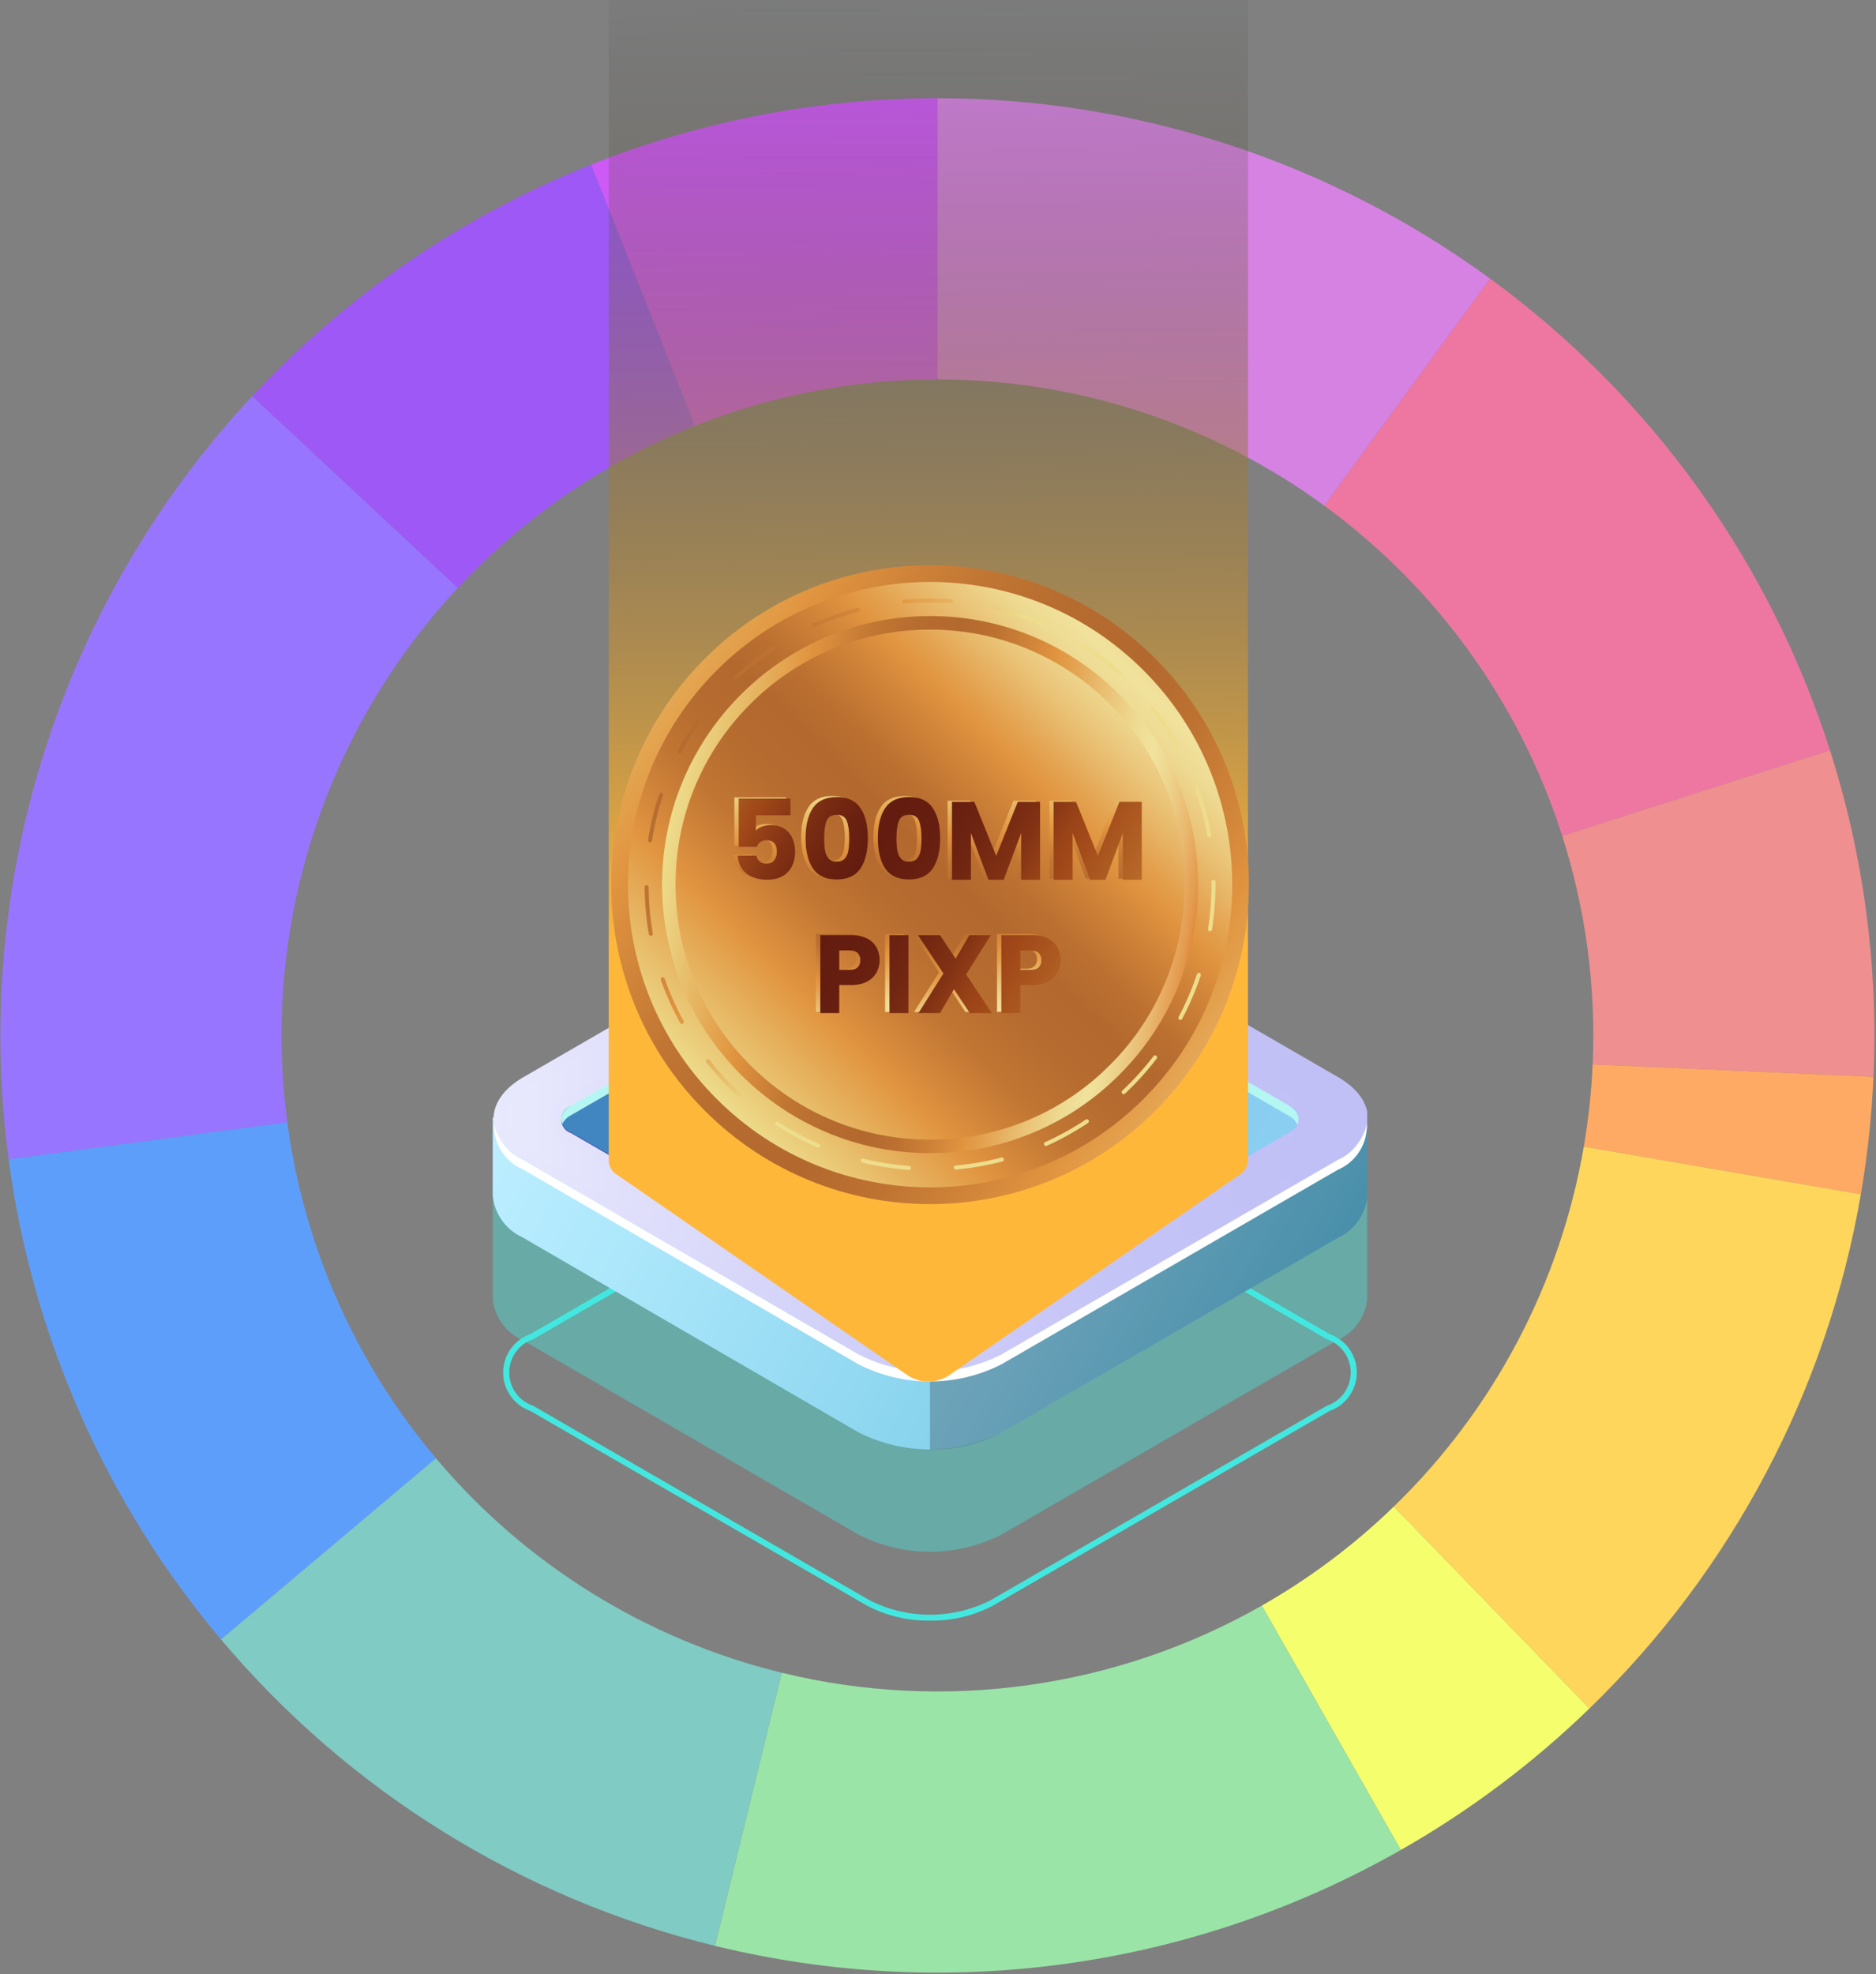 <svg width="576" height="606" viewBox="0 0 576 606" fill="none" xmlns="http://www.w3.org/2000/svg">
<rect x="0" y="0" width="576" height="606" fill="#808080" stroke="none"/>
<g clip-path="url(#clip0_2018_5118)">
<path d="M287.816 30.148C348.819 30.148 408.242 49.539 457.504 85.52L406.598 155.216C372.115 130.029 330.518 116.456 287.816 116.456V30.148Z" fill="#D582E3"/>
<path d="M457.504 85.52C506.765 121.501 543.314 172.209 561.872 230.32L479.655 256.576C466.665 215.898 441.081 180.403 406.598 155.216L457.504 85.52Z" fill="#EE77A2"/>
<path d="M561.872 230.32C572.205 262.676 576.727 296.607 575.227 330.54L489.004 326.73C490.053 302.977 486.888 279.225 479.655 256.576L561.872 230.32Z" fill="#EF8F8F"/>
<path d="M575.227 330.54C574.693 342.631 573.396 354.677 571.345 366.605L486.286 351.975C487.722 343.626 488.63 335.194 489.004 326.73L575.227 330.54Z" fill="#FFAA64"/>
<path d="M571.345 366.605C561.004 426.725 531.822 482.001 488.011 524.451L427.953 462.468C458.62 432.753 479.048 394.059 486.286 351.975L571.345 366.605Z" fill="#FFD65C"/>
<path d="M488.011 524.451C470.61 541.312 451.148 555.908 430.087 567.89L387.406 492.875C402.148 484.487 415.772 474.271 427.953 462.468L488.011 524.451Z" fill="#F5FF6D"/>
<path d="M430.087 567.89C366.226 604.225 290.883 614.749 219.51 597.304L240.002 513.465C289.963 525.677 342.703 518.31 387.406 492.875L430.087 567.89Z" fill="#9AE4A7"/>
<path d="M219.51 597.304C160.251 582.821 107.131 549.875 67.821 503.227L133.82 447.611C161.337 480.265 198.521 503.326 240.002 513.465L219.51 597.304Z" fill="#80CBC3"/>
<path d="M67.821 503.227C32.499 461.311 9.886 410.175 2.646 355.841L88.197 344.44C93.265 382.475 109.094 418.269 133.82 447.611L67.821 503.227Z" fill="#5E9EFB"/>
<path d="M2.646 355.841C-2.971 313.693 0.825 270.825 13.76 230.32C26.696 189.815 48.448 152.682 77.453 121.591L140.562 180.465C120.259 202.229 105.032 228.223 95.977 256.576C86.923 284.929 84.266 314.937 88.197 344.44L2.646 355.841Z" fill="#9875FF"/>
<path d="M77.453 121.591C106.459 90.499 141.995 66.224 181.505 50.512L213.399 130.71C185.741 141.709 160.866 158.702 140.562 180.465L77.453 121.591Z" fill="#9E58F6"/>
<path d="M181.505 50.512C215.335 37.059 251.41 30.148 287.816 30.148V116.456C262.332 116.456 237.079 121.293 213.399 130.71L181.505 50.512Z" fill="#CD59F6"/>
</g>
<g clip-path="url(#clip1_2018_5118)">
<path d="M285.536 497.459C278.758 497.582 272.059 495.981 266.067 492.806L162.826 433.104C160.388 432.246 158.275 430.652 156.781 428.54C155.287 426.428 154.484 423.903 154.484 421.315C154.484 418.727 155.287 416.202 156.781 414.091C158.275 411.979 160.388 410.384 162.826 409.526L266.067 349.824C272.107 346.78 278.774 345.195 285.536 345.195C292.297 345.195 298.964 346.78 305.004 349.824L408.245 409.526C410.684 410.384 412.796 411.979 414.29 414.091C415.784 416.202 416.587 418.727 416.587 421.315C416.587 423.903 415.784 426.428 414.29 428.54C412.796 430.652 410.684 432.246 408.245 433.104L305.004 492.806C299.012 495.981 292.314 497.582 285.536 497.459ZM285.536 346.948C279.083 346.836 272.708 348.365 267.007 351.392L163.713 411.095C161.57 411.808 159.705 413.179 158.383 415.013C157.061 416.848 156.35 419.053 156.35 421.315C156.35 423.577 157.061 425.782 158.383 427.617C159.705 429.451 161.57 430.823 163.713 431.536L267.007 491.238C272.759 494.151 279.115 495.669 285.562 495.669C292.008 495.669 298.364 494.151 304.117 491.238L407.358 431.536C409.502 430.823 411.367 429.451 412.688 427.617C414.01 425.782 414.721 423.577 414.721 421.315C414.721 419.053 414.01 416.848 412.688 415.013C411.367 413.179 409.502 411.808 407.358 411.095L304.117 351.392C298.396 348.365 292.004 346.837 285.536 346.948Z" fill="#42E8E0"/>
<path opacity="0.4" d="M419.779 398.421V363.028L413.307 359.421C411.48 370.451 398.483 377.77 387.627 379.286L313.615 422.626L281.358 434.493L178.274 381.221L180.675 379.862C171.854 375.732 167.104 366.321 162.354 357.695L155.412 361.825L151.289 363.028V398.996C151.622 401.714 152.659 404.298 154.298 406.49C155.937 408.682 158.121 410.406 160.632 411.49L263.612 471.088C270.405 474.541 277.916 476.341 285.534 476.341C293.152 476.341 300.663 474.541 307.456 471.088L410.697 411.386C413.152 410.27 415.278 408.539 416.869 406.359C418.46 404.179 419.462 401.625 419.779 398.943V398.316V398.421Z" fill="#42E8E0"/>
<path d="M419.779 366.929V343.508L413.307 339.901C411.48 350.932 398.483 358.251 387.627 359.767L313.615 403.106L281.358 414.765L178.274 361.283L180.675 359.924C171.854 355.794 167.104 346.384 162.354 337.758L155.412 341.888L151.289 343.09V367.086C151.562 369.814 152.545 372.423 154.138 374.652C155.732 376.881 157.881 378.652 160.371 379.79L263.612 439.702C270.413 443.131 277.92 444.917 285.534 444.917C293.148 444.917 300.655 443.131 307.456 439.702L410.697 379.999C413.152 378.884 415.278 377.152 416.869 374.972C418.46 372.793 419.462 370.238 419.779 367.557V366.929Z" fill="url(#paint0_linear_2018_5118)"/>
<path opacity="0.3" d="M387.632 359.779L313.62 403.118L285.539 413.26V444.941C293.172 445.098 300.718 443.299 307.461 439.713L410.702 380.011C413.157 378.895 415.283 377.164 416.874 374.984C418.465 372.804 419.468 370.25 419.784 367.568V366.941V343.52L413.886 340.227H413.26C411.172 351.101 398.384 358.263 387.632 359.779Z" fill="#28313E"/>
<path d="M180.674 360.151L278.54 303.795C280.718 302.7 283.122 302.13 285.56 302.13C287.997 302.13 290.401 302.7 292.58 303.795L388.671 359.367L387.627 359.994C398.483 358.478 411.48 351.159 413.306 340.128L305.42 280.008L274.103 271.695L248.528 286.752L162.406 338.194C167.104 346.611 171.853 356.073 180.674 360.151Z" fill="url(#paint1_linear_2018_5118)"/>
<path opacity="0.3" d="M285.555 274.561L274.072 271.477L248.496 286.533L162.375 337.975C167.125 346.601 171.874 356.011 180.695 360.141L278.561 303.785C280.7 302.604 283.112 302.008 285.555 302.06V274.561Z" fill="#0F054C"/>
<path d="M263.601 415.869L160.621 356.062C148.512 349.109 148.512 337.712 160.621 330.707L263.862 271.004C270.663 267.575 278.17 265.789 285.784 265.789C293.398 265.789 300.905 267.575 307.706 271.004L410.947 330.707C423.056 337.712 423.056 349.109 410.947 356.062L307.706 415.764C300.887 419.277 293.334 421.118 285.666 421.137C277.998 421.155 270.436 419.349 263.601 415.869ZM292.569 279.944C290.39 278.85 287.987 278.28 285.549 278.28C283.112 278.28 280.708 278.85 278.529 279.944L175.288 339.647C174.428 339.926 173.678 340.471 173.146 341.204C172.615 341.936 172.328 342.819 172.328 343.724C172.328 344.63 172.615 345.512 173.146 346.245C173.678 346.978 174.428 347.523 175.288 347.802L278.529 407.504C280.708 408.599 283.112 409.169 285.549 409.169C287.987 409.169 290.39 408.599 292.569 407.504L395.81 347.802C396.646 347.498 397.368 346.943 397.878 346.213C398.388 345.484 398.662 344.615 398.662 343.724C398.662 342.834 398.388 341.965 397.878 341.235C397.368 340.506 396.646 339.951 395.81 339.647L292.569 279.944Z" fill="url(#paint2_linear_2018_5118)"/>
<path d="M395.796 339.43L292.554 279.727C290.376 278.633 287.972 278.062 285.534 278.062C283.097 278.062 280.693 278.633 278.514 279.727L175.273 339.43C172.663 340.946 171.828 343.037 172.663 344.971C173.251 343.857 174.161 342.946 175.273 342.357L278.514 282.864C280.693 281.769 283.097 281.199 285.534 281.199C287.972 281.199 290.376 281.769 292.554 282.864L395.796 342.566C396.895 343.156 397.787 344.068 398.353 345.18C399.188 343.037 398.353 340.946 395.796 339.43Z" fill="white"/>
<path d="M410.702 356.078L307.461 415.781C300.668 419.234 293.157 421.034 285.539 421.034C277.921 421.034 270.41 419.234 263.617 415.781L160.637 356.078C158.383 355.029 156.401 353.474 154.844 351.534C153.287 349.594 152.198 347.321 151.66 344.891C151.544 347.879 152.341 350.832 153.945 353.354C155.549 355.876 157.884 357.848 160.637 359.006L263.617 418.813C270.41 422.266 277.921 424.066 285.539 424.066C293.157 424.066 300.668 422.266 307.461 418.813L410.702 359.11C413.455 357.953 415.79 355.981 417.394 353.459C418.998 350.936 419.796 347.984 419.68 344.995C419.127 347.406 418.031 349.659 416.474 351.58C414.918 353.501 412.944 355.04 410.702 356.078Z" fill="white"/>
<path d="M266.531 414.176L163.29 354.474C152.851 348.41 152.851 338.79 163.29 332.517L266.531 272.814C272.413 269.804 278.925 268.234 285.53 268.234C292.136 268.234 298.647 269.804 304.529 272.814L407.77 332.517C418.209 338.581 418.209 348.2 407.77 354.474L304.529 414.176C298.647 417.187 292.136 418.756 285.53 418.756C278.925 418.756 272.413 417.187 266.531 414.176ZM295.447 278.251C292.378 276.678 288.979 275.857 285.53 275.857C282.082 275.857 278.683 276.678 275.613 278.251L172.372 337.745C171.168 338.148 170.122 338.921 169.38 339.953C168.638 340.985 168.239 342.224 168.239 343.495C168.239 344.767 168.638 346.006 169.38 347.038C170.122 348.07 171.168 348.842 172.372 349.246L275.457 408.948C278.535 410.494 281.93 411.299 285.374 411.299C288.817 411.299 292.212 410.494 295.291 408.948L398.584 349.246C399.788 348.842 400.834 348.07 401.576 347.038C402.318 346.006 402.717 344.767 402.717 343.495C402.717 342.224 402.318 340.985 401.576 339.953C400.834 338.921 399.788 338.148 398.584 337.745L295.447 278.251Z" fill="url(#paint3_linear_2018_5118)"/>
<path opacity="0.4" d="M292.577 279.727C290.398 278.633 287.994 278.062 285.557 278.062C283.119 278.062 280.715 278.633 278.537 279.727L175.295 339.43C174.435 339.709 173.686 340.254 173.154 340.987C172.622 341.719 172.336 342.602 172.336 343.507C172.336 344.413 172.622 345.295 173.154 346.028C173.686 346.761 174.435 347.306 175.295 347.585L278.537 407.287C280.715 408.382 283.119 408.952 285.557 408.952C287.994 408.952 290.398 408.382 292.577 407.287L395.818 347.585C396.654 347.281 397.376 346.726 397.886 345.996C398.396 345.267 398.669 344.398 398.669 343.507C398.669 342.617 398.396 341.748 397.886 341.018C397.376 340.289 396.654 339.734 395.818 339.43L292.577 279.727Z" fill="#42E8E0"/>
<g clip-path="url(#clip2_2018_5118)">
<g style="mix-blend-mode:lighten">
<path d="M383.189 356.3V-25.422H186.906V356.3C186.951 357.217 187.207 358.103 187.646 358.857C188.086 359.612 188.691 360.206 189.396 360.574L278.936 422.364C280.826 423.496 282.911 424.086 285.025 424.086C287.139 424.086 289.224 423.496 291.113 422.364L380.654 360.574C381.344 360.176 381.939 359.576 382.383 358.828C382.826 358.08 383.103 357.21 383.189 356.3Z" fill="url(#paint4_linear_2018_5118)"/>
</g>
</g>
<g clip-path="url(#clip3_2018_5118)">
<path d="M354.787 340.905C393.013 302.608 393.013 240.517 354.787 202.22C316.56 163.923 254.582 163.923 216.356 202.22C178.129 240.517 178.129 302.608 216.356 340.905C254.583 379.202 316.56 379.202 354.787 340.905Z" fill="url(#paint5_linear_2018_5118)"/>
<path d="M351.169 337.273C387.393 300.982 387.393 242.143 351.169 205.852C314.944 169.561 256.213 169.561 219.988 205.852C183.764 242.143 183.764 300.982 219.989 337.273C256.213 373.564 314.944 373.564 351.169 337.273Z" fill="url(#paint6_linear_2018_5118)"/>
<path style="mix-blend-mode:multiply" d="M270.192 352.538C232.382 345.35 203.582 312.139 203.283 272.159C202.952 226.707 239.58 189.453 284.952 189.114C295.761 189.004 306.485 191.043 316.502 195.112C326.52 199.182 335.632 205.202 343.312 212.824C351.033 220.403 357.177 229.442 361.388 239.416C365.599 249.39 367.794 260.102 367.845 270.932C367.956 281.761 365.921 292.505 361.859 302.541C357.796 312.577 351.787 321.706 344.178 329.4C336.613 337.135 327.591 343.291 317.635 347.51C307.679 351.729 296.986 353.927 286.176 353.977C280.814 354.019 275.461 353.537 270.192 352.538ZM300.299 194.649C295.25 193.691 290.12 193.229 284.982 193.269C274.716 193.317 264.561 195.405 255.105 199.411C245.65 203.418 237.082 209.264 229.897 216.61C222.673 223.916 216.968 232.585 213.111 242.115C209.253 251.645 207.321 261.846 207.425 272.129C207.474 282.414 209.558 292.587 213.558 302.059C217.557 311.532 223.391 320.116 230.723 327.315C238.016 334.552 246.668 340.268 256.181 344.133C265.693 347.997 275.876 349.933 286.14 349.828C296.406 349.781 306.561 347.693 316.016 343.687C325.472 339.68 334.04 333.834 341.225 326.487C348.449 319.182 354.155 310.513 358.012 300.983C361.869 291.453 363.801 281.252 363.697 270.969C363.65 260.684 361.567 250.51 357.568 241.037C353.569 231.565 347.735 222.981 340.402 215.782C329.431 204.897 315.468 197.539 300.299 194.649Z" fill="url(#paint7_linear_2018_5118)"/>
<path d="M198.532 271.688C198.452 271.688 198.372 271.704 198.297 271.736C198.222 271.767 198.155 271.813 198.098 271.871C198.041 271.929 197.997 271.997 197.966 272.073C197.936 272.148 197.921 272.228 197.922 272.309C197.964 277.15 198.401 281.978 199.229 286.747C199.254 286.891 199.328 287.02 199.44 287.114C199.551 287.207 199.692 287.257 199.837 287.256H199.939C200.019 287.242 200.095 287.213 200.163 287.17C200.231 287.127 200.29 287.07 200.336 287.004C200.383 286.938 200.415 286.863 200.433 286.784C200.45 286.706 200.452 286.624 200.437 286.545C199.622 281.842 199.191 277.081 199.15 272.309C199.15 272.228 199.134 272.147 199.104 272.072C199.073 271.996 199.027 271.928 198.97 271.87C198.913 271.812 198.845 271.766 198.769 271.735C198.694 271.704 198.614 271.687 198.532 271.688Z" fill="url(#paint8_linear_2018_5118)"/>
<path d="M204.06 300.373C204.034 300.296 203.993 300.226 203.939 300.165C203.885 300.105 203.82 300.056 203.747 300.021C203.674 299.986 203.595 299.966 203.514 299.962C203.434 299.958 203.353 299.97 203.277 299.997C203.201 300.024 203.131 300.065 203.071 300.119C203.011 300.173 202.962 300.238 202.927 300.311C202.893 300.384 202.872 300.463 202.868 300.544C202.864 300.625 202.875 300.705 202.902 300.781C204.512 305.344 206.495 309.765 208.832 314C208.885 314.096 208.964 314.177 209.059 314.232C209.154 314.288 209.263 314.317 209.373 314.315C209.475 314.314 209.575 314.288 209.665 314.239C209.736 314.2 209.798 314.148 209.849 314.085C209.899 314.022 209.937 313.95 209.959 313.872C209.981 313.794 209.988 313.713 209.978 313.633C209.969 313.552 209.944 313.475 209.904 313.404C207.602 309.229 205.648 304.87 204.06 300.373Z" fill="url(#paint9_linear_2018_5118)"/>
<path d="M217.803 325.289C217.753 325.225 217.692 325.172 217.622 325.133C217.551 325.093 217.474 325.068 217.394 325.059C217.314 325.049 217.233 325.056 217.156 325.079C217.078 325.101 217.006 325.139 216.944 325.189C216.88 325.239 216.828 325.301 216.788 325.372C216.749 325.443 216.724 325.52 216.715 325.601C216.706 325.681 216.712 325.762 216.735 325.84C216.757 325.918 216.794 325.99 216.844 326.053C219.846 329.846 223.153 333.385 226.733 336.635C226.846 336.741 226.996 336.798 227.151 336.795C227.236 336.795 227.32 336.776 227.398 336.742C227.476 336.707 227.545 336.656 227.602 336.592C227.71 336.471 227.766 336.312 227.758 336.149C227.75 335.987 227.679 335.834 227.559 335.724C224.028 332.519 220.765 329.028 217.803 325.289Z" fill="url(#paint10_linear_2018_5118)"/>
<path d="M199.496 258.554H199.596C199.742 258.552 199.882 258.499 199.992 258.403C200.102 258.308 200.175 258.176 200.197 258.032C200.936 253.318 202.064 248.673 203.568 244.145C203.62 243.991 203.608 243.822 203.535 243.676C203.462 243.53 203.334 243.419 203.18 243.367C203.025 243.316 202.857 243.328 202.711 243.401C202.565 243.474 202.455 243.602 202.403 243.756C200.877 248.349 199.734 253.06 198.985 257.842C198.972 257.923 198.974 258.005 198.992 258.084C199.011 258.164 199.045 258.239 199.092 258.305C199.14 258.371 199.2 258.427 199.269 258.47C199.339 258.513 199.416 258.541 199.496 258.554Z" fill="url(#paint11_linear_2018_5118)"/>
<path d="M305.989 187.407C310.621 188.536 315.151 190.047 319.534 191.925C319.612 191.958 319.696 191.975 319.78 191.975C319.899 191.974 320.016 191.938 320.115 191.871C320.214 191.804 320.291 191.71 320.337 191.599C320.369 191.525 320.386 191.445 320.387 191.364C320.387 191.283 320.371 191.202 320.341 191.127C320.31 191.052 320.264 190.984 320.207 190.927C320.149 190.87 320.081 190.825 320.006 190.795C315.561 188.889 310.966 187.356 306.267 186.214C306.189 186.194 306.107 186.19 306.027 186.202C305.947 186.214 305.871 186.242 305.801 186.284C305.732 186.326 305.672 186.382 305.625 186.447C305.577 186.513 305.543 186.587 305.524 186.666C305.506 186.745 305.503 186.827 305.516 186.908C305.529 186.988 305.559 187.065 305.602 187.134C305.645 187.203 305.701 187.263 305.768 187.309C305.834 187.356 305.909 187.39 305.989 187.407Z" fill="url(#paint12_linear_2018_5118)"/>
<path d="M332.159 198.637C336.169 201.215 339.961 204.118 343.498 207.317C343.611 207.421 343.759 207.477 343.912 207.473C343.998 207.473 344.082 207.455 344.16 207.42C344.237 207.385 344.307 207.334 344.364 207.27C344.418 207.211 344.46 207.141 344.487 207.065C344.515 206.989 344.527 206.908 344.523 206.828C344.519 206.747 344.499 206.668 344.464 206.595C344.429 206.522 344.381 206.457 344.321 206.403C340.734 203.157 336.887 200.212 332.819 197.596C332.682 197.509 332.516 197.479 332.358 197.514C332.199 197.549 332.061 197.646 331.973 197.782C331.884 197.92 331.854 198.088 331.889 198.248C331.924 198.408 332.021 198.548 332.159 198.637Z" fill="url(#paint13_linear_2018_5118)"/>
<path d="M249.894 192.629C249.979 192.626 250.062 192.607 250.14 192.573C254.484 190.614 258.984 189.021 263.592 187.809C263.67 187.789 263.744 187.754 263.808 187.705C263.873 187.657 263.927 187.596 263.968 187.527C264.008 187.457 264.035 187.38 264.046 187.3C264.056 187.22 264.051 187.139 264.03 187.061C264.01 186.982 263.974 186.909 263.925 186.845C263.877 186.78 263.816 186.726 263.746 186.686C263.676 186.645 263.599 186.618 263.52 186.607C263.44 186.596 263.358 186.601 263.28 186.622C258.606 187.851 254.042 189.467 249.635 191.452C249.487 191.519 249.372 191.642 249.314 191.794C249.256 191.946 249.261 192.115 249.327 192.263C249.376 192.373 249.456 192.465 249.556 192.53C249.657 192.595 249.774 192.629 249.894 192.629Z" fill="url(#paint14_linear_2018_5118)"/>
<path d="M226.055 208.533C226.209 208.532 226.358 208.473 226.47 208.366C229.946 205.103 233.684 202.131 237.646 199.48C237.713 199.435 237.771 199.378 237.816 199.311C237.86 199.244 237.892 199.169 237.907 199.09C237.923 199.011 237.923 198.929 237.907 198.85C237.891 198.771 237.86 198.696 237.815 198.629C237.771 198.561 237.714 198.503 237.647 198.457C237.58 198.412 237.504 198.38 237.425 198.364C237.346 198.348 237.264 198.348 237.184 198.363C237.105 198.379 237.03 198.411 236.962 198.456C232.947 201.147 229.157 204.161 225.63 207.469C225.512 207.581 225.443 207.736 225.438 207.899C225.433 208.062 225.492 208.221 225.604 208.34C225.661 208.402 225.731 208.451 225.809 208.484C225.887 208.517 225.97 208.534 226.055 208.533Z" fill="url(#paint15_linear_2018_5118)"/>
<path d="M208.367 231.272C208.457 231.32 208.557 231.345 208.659 231.345C208.771 231.344 208.879 231.312 208.974 231.254C209.069 231.195 209.146 231.112 209.197 231.012C211.434 226.797 214.013 222.773 216.909 218.981C216.958 218.917 216.994 218.844 217.015 218.766C217.035 218.688 217.04 218.607 217.03 218.526C217.019 218.446 216.992 218.369 216.952 218.3C216.911 218.23 216.857 218.169 216.793 218.12C216.729 218.071 216.656 218.034 216.578 218.013C216.5 217.992 216.419 217.987 216.339 217.997C216.259 218.008 216.182 218.034 216.113 218.075C216.043 218.115 215.982 218.169 215.933 218.233C212.998 222.081 210.382 226.162 208.112 230.437C208.073 230.509 208.05 230.587 208.042 230.668C208.034 230.749 208.042 230.83 208.066 230.908C208.09 230.985 208.129 231.057 208.18 231.12C208.232 231.182 208.296 231.234 208.367 231.272Z" fill="url(#paint16_linear_2018_5118)"/>
<path d="M251.502 351.129C247.121 349.244 242.903 346.999 238.892 344.417C238.755 344.329 238.588 344.3 238.429 344.335C238.27 344.369 238.131 344.466 238.043 344.603C237.999 344.671 237.969 344.747 237.955 344.826C237.941 344.905 237.942 344.987 237.96 345.066C237.977 345.144 238.009 345.219 238.056 345.285C238.102 345.351 238.161 345.408 238.229 345.451C242.293 348.072 246.569 350.349 251.011 352.259C251.088 352.295 251.172 352.312 251.256 352.309C251.376 352.309 251.493 352.273 251.592 352.207C251.692 352.141 251.77 352.047 251.817 351.937C251.881 351.788 251.884 351.619 251.825 351.468C251.766 351.317 251.65 351.195 251.502 351.129Z" fill="url(#paint17_linear_2018_5118)"/>
<path d="M361.741 229.933C361.843 229.932 361.943 229.906 362.033 229.856C362.104 229.817 362.166 229.764 362.216 229.701C362.266 229.638 362.304 229.565 362.326 229.487C362.348 229.409 362.355 229.328 362.345 229.248C362.336 229.167 362.311 229.089 362.272 229.019C359.928 224.787 357.24 220.756 354.235 216.967C354.185 216.904 354.123 216.851 354.052 216.812C353.982 216.773 353.904 216.748 353.824 216.738C353.744 216.729 353.663 216.736 353.585 216.758C353.508 216.78 353.435 216.817 353.372 216.868C353.245 216.97 353.163 217.117 353.145 217.279C353.126 217.441 353.172 217.604 353.272 217.732C356.235 221.47 358.887 225.445 361.2 229.617C361.253 229.714 361.332 229.794 361.427 229.85C361.522 229.905 361.631 229.934 361.741 229.933Z" fill="url(#paint18_linear_2018_5118)"/>
<path d="M371.285 256.972H371.388C371.549 256.943 371.691 256.851 371.784 256.717C371.877 256.584 371.914 256.418 371.886 256.257C371.049 251.49 369.82 246.801 368.209 242.238C368.154 242.084 368.04 241.959 367.893 241.889C367.746 241.818 367.577 241.809 367.423 241.862C367.269 241.918 367.144 242.032 367.075 242.18C367.005 242.327 366.997 242.496 367.051 242.65C368.64 247.149 369.853 251.773 370.678 256.473C370.705 256.615 370.78 256.742 370.891 256.833C371.002 256.925 371.142 256.974 371.285 256.972Z" fill="url(#paint19_linear_2018_5118)"/>
<path d="M368.294 298.657C368.14 298.605 367.971 298.617 367.826 298.69C367.68 298.763 367.569 298.891 367.518 299.045C366.001 303.572 364.114 307.965 361.877 312.18C361.8 312.324 361.784 312.492 361.831 312.648C361.879 312.804 361.986 312.935 362.129 313.012C362.219 313.059 362.319 313.085 362.421 313.085C362.532 313.084 362.641 313.052 362.736 312.994C362.831 312.935 362.908 312.852 362.958 312.752C365.232 308.478 367.146 304.021 368.679 299.428C368.73 299.274 368.718 299.107 368.646 298.963C368.573 298.818 368.447 298.708 368.294 298.657Z" fill="url(#paint20_linear_2018_5118)"/>
<path d="M373.2 270.679C373.199 270.598 373.183 270.518 373.151 270.444C373.119 270.37 373.073 270.302 373.016 270.246C372.958 270.189 372.89 270.145 372.815 270.115C372.74 270.085 372.66 270.069 372.58 270.07C372.499 270.071 372.42 270.087 372.346 270.119C372.271 270.15 372.204 270.196 372.148 270.253C372.091 270.311 372.047 270.379 372.017 270.453C371.987 270.528 371.972 270.608 371.973 270.689V270.895C372.01 275.668 371.656 280.435 370.914 285.15C370.901 285.23 370.904 285.312 370.923 285.39C370.942 285.469 370.976 285.543 371.023 285.609C371.071 285.674 371.131 285.73 371.2 285.772C371.269 285.814 371.345 285.842 371.425 285.855H371.528C371.673 285.854 371.814 285.802 371.924 285.707C372.034 285.612 372.106 285.48 372.128 285.336C372.878 280.553 373.237 275.717 373.2 270.875V270.679Z" fill="url(#paint21_linear_2018_5118)"/>
<path d="M307.444 355.336C302.834 356.538 298.132 357.356 293.388 357.783C293.226 357.798 293.077 357.876 292.973 358.001C292.868 358.125 292.817 358.286 292.83 358.448C292.844 358.601 292.915 358.744 293.028 358.848C293.142 358.952 293.29 359.009 293.444 359.01H293.497C298.313 358.576 303.086 357.746 307.766 356.526C307.844 356.506 307.917 356.47 307.982 356.421C308.046 356.372 308.1 356.311 308.14 356.241C308.181 356.172 308.208 356.095 308.219 356.015C308.23 355.934 308.225 355.853 308.204 355.775C308.184 355.695 308.148 355.621 308.099 355.555C308.05 355.49 307.988 355.435 307.917 355.394C307.846 355.353 307.768 355.327 307.686 355.317C307.605 355.307 307.523 355.314 307.444 355.336Z" fill="url(#paint22_linear_2018_5118)"/>
<path d="M292.572 184.63C292.578 184.548 292.568 184.467 292.543 184.389C292.518 184.312 292.477 184.24 292.424 184.178C292.371 184.116 292.306 184.066 292.234 184.029C292.161 183.992 292.082 183.971 292.001 183.965C287.182 183.618 282.344 183.663 277.533 184.098C277.372 184.114 277.224 184.192 277.12 184.317C277.016 184.441 276.966 184.601 276.979 184.762C276.991 184.916 277.062 185.059 277.176 185.163C277.289 185.267 277.439 185.323 277.592 185.321H277.646C282.391 184.891 287.162 184.847 291.915 185.188C292.075 185.199 292.234 185.147 292.356 185.043C292.479 184.938 292.556 184.79 292.572 184.63Z" fill="url(#paint23_linear_2018_5118)"/>
<path d="M279.12 357.904C274.369 357.554 269.655 356.811 265.027 355.683C264.949 355.663 264.867 355.659 264.787 355.671C264.707 355.683 264.631 355.71 264.562 355.752C264.493 355.794 264.432 355.849 264.385 355.914C264.337 355.979 264.302 356.053 264.283 356.132C264.264 356.21 264.26 356.292 264.273 356.372C264.285 356.452 264.313 356.529 264.355 356.598C264.397 356.667 264.452 356.727 264.517 356.775C264.582 356.823 264.656 356.857 264.735 356.876C269.43 358.02 274.211 358.774 279.03 359.13H279.08C279.234 359.13 279.382 359.071 279.495 358.966C279.608 358.86 279.676 358.716 279.687 358.562C279.699 358.399 279.646 358.238 279.54 358.115C279.433 357.991 279.282 357.915 279.12 357.904Z" fill="url(#paint24_linear_2018_5118)"/>
<path d="M354.166 324.212C351.264 327.999 348.057 331.54 344.576 334.8C344.457 334.913 344.388 335.067 344.383 335.23C344.378 335.394 344.438 335.552 344.549 335.671C344.607 335.733 344.676 335.782 344.754 335.816C344.832 335.849 344.916 335.865 345 335.864C345.154 335.863 345.302 335.805 345.415 335.701C348.943 332.393 352.195 328.8 355.138 324.96C355.237 324.83 355.281 324.666 355.259 324.504C355.238 324.342 355.154 324.195 355.025 324.096C354.961 324.046 354.888 324.01 354.81 323.989C354.732 323.969 354.651 323.963 354.571 323.974C354.491 323.985 354.414 324.012 354.345 324.052C354.275 324.093 354.214 324.147 354.166 324.212Z" fill="url(#paint25_linear_2018_5118)"/>
<path d="M333.381 343.676C329.415 346.323 325.239 348.64 320.894 350.601C320.82 350.634 320.754 350.681 320.699 350.739C320.643 350.798 320.6 350.867 320.571 350.942C320.543 351.017 320.529 351.098 320.532 351.178C320.534 351.259 320.552 351.338 320.586 351.412C320.634 351.521 320.713 351.613 320.814 351.678C320.914 351.742 321.031 351.776 321.15 351.774C321.235 351.775 321.32 351.756 321.399 351.721C325.805 349.739 330.041 347.395 334.061 344.713C334.129 344.669 334.186 344.611 334.231 344.544C334.276 344.477 334.307 344.402 334.323 344.323C334.338 344.244 334.338 344.162 334.323 344.083C334.307 344.004 334.276 343.929 334.231 343.862C334.187 343.794 334.131 343.735 334.064 343.689C333.998 343.642 333.923 343.61 333.844 343.592C333.766 343.575 333.684 343.574 333.604 343.588C333.525 343.602 333.449 343.632 333.381 343.676Z" fill="url(#paint26_linear_2018_5118)"/>
<path d="M241.351 249.922H230.732V254.626C231.264 254.075 231.916 253.655 232.637 253.399C233.484 253.074 234.385 252.912 235.292 252.921C236.993 252.921 238.406 253.307 239.529 254.081C240.623 254.818 241.48 255.857 241.995 257.073C242.525 258.335 242.792 259.693 242.778 261.062C242.778 263.722 242.03 265.827 240.535 267.379C239.039 268.93 236.929 269.706 234.204 269.706C232.578 269.745 230.963 269.425 229.475 268.768C228.217 268.211 227.143 267.307 226.379 266.162C225.641 265.01 225.229 263.678 225.188 262.309H230.872C230.996 262.99 231.347 263.609 231.867 264.064C232.469 264.558 233.234 264.807 234.011 264.762C235.077 264.762 235.872 264.422 236.394 263.742C236.948 262.945 237.223 261.986 237.173 261.016C237.173 259.908 236.901 259.054 236.357 258.456C235.813 257.858 235.02 257.563 233.978 257.572C233.297 257.543 232.627 257.741 232.07 258.133C231.576 258.497 231.224 259.021 231.074 259.616H225.46V244.789H241.351V249.922Z" fill="url(#paint27_linear_2018_5118)"/>
<path d="M248.247 247.718C249.754 245.471 252.187 244.346 255.548 244.344C258.908 244.342 261.342 245.466 262.848 247.718C264.355 249.968 265.108 253.047 265.108 256.957C265.108 260.911 264.355 264.014 262.848 266.265C261.342 268.517 258.908 269.642 255.548 269.64C252.192 269.64 249.758 268.515 248.247 266.265C246.737 264.016 245.982 260.913 245.984 256.957C245.984 253.047 246.739 249.968 248.247 247.718ZM258.641 251.658C258.143 250.419 257.111 249.799 255.545 249.799C253.982 249.799 252.946 250.418 252.449 251.658C251.951 252.898 251.702 254.65 251.702 256.957C251.682 258.241 251.773 259.525 251.974 260.793C252.105 261.699 252.488 262.549 253.079 263.247C253.634 263.872 254.456 264.184 255.545 264.184C256.633 264.184 257.456 263.872 258.013 263.247C258.602 262.547 258.984 261.698 259.118 260.793C259.32 259.525 259.411 258.241 259.391 256.957C259.391 254.674 259.141 252.908 258.641 251.658Z" fill="url(#paint28_linear_2018_5118)"/>
<path d="M270.435 247.718C271.946 245.471 274.379 244.346 277.735 244.344C281.091 244.342 283.525 245.466 285.036 247.718C286.542 249.968 287.297 253.047 287.299 256.957C287.299 260.911 286.545 264.014 285.036 266.265C283.527 268.517 281.094 269.642 277.735 269.64C274.382 269.64 271.948 268.515 270.435 266.265C268.922 264.016 268.167 260.913 268.172 256.957C268.172 253.047 268.926 249.968 270.435 247.718ZM280.831 251.658C280.332 250.419 279.298 249.799 277.732 249.799C276.166 249.799 275.134 250.419 274.636 251.658C274.138 252.894 273.889 254.661 273.889 256.957C273.869 258.241 273.96 259.525 274.162 260.793C274.293 261.699 274.675 262.549 275.267 263.247C275.82 263.872 276.641 264.184 277.732 264.184C278.824 264.184 279.643 263.872 280.201 263.247C280.789 262.547 281.172 261.698 281.306 260.793C281.507 259.525 281.598 258.241 281.578 256.957C281.578 254.674 281.329 252.908 280.831 251.658Z" fill="url(#paint29_linear_2018_5118)"/>
<path d="M317.986 245.797V269.733H312.168V255.381L306.826 269.733H302.13L296.755 255.348V269.733H290.938V245.797H297.81L304.513 262.363L311.15 245.797H317.986Z" fill="url(#paint30_linear_2018_5118)"/>
<path d="M349.222 245.797V269.733H343.405V255.381L338.063 269.733H333.367L327.991 255.348V269.733H322.188V245.797H329.063L335.766 262.363L342.403 245.797H349.222Z" fill="url(#paint31_linear_2018_5118)"/>
<path d="M267.756 298.189C267.075 299.383 266.058 300.348 264.832 300.965C263.505 301.67 261.871 302.022 259.931 302.022H256.324V310.613H250.5V286.677H259.924C261.59 286.627 263.245 286.969 264.756 287.674C265.995 288.261 267.027 289.212 267.716 290.4C268.392 291.619 268.735 292.995 268.711 294.389C268.726 295.717 268.397 297.027 267.756 298.189ZM261.972 296.603C262.252 296.311 262.468 295.964 262.607 295.583C262.746 295.202 262.804 294.797 262.778 294.393C262.803 293.986 262.744 293.58 262.603 293.198C262.462 292.816 262.244 292.468 261.962 292.175C261.417 291.654 260.59 291.393 259.48 291.391H256.314V297.375H259.48C260.599 297.381 261.43 297.124 261.972 296.603Z" fill="url(#paint32_linear_2018_5118)"/>
<path d="M277.567 286.703V310.639H271.75V286.703H277.567Z" fill="url(#paint33_linear_2018_5118)"/>
<path d="M296.417 310.633L291.549 303.319L287.265 310.633H280.661L288.317 298.465L280.492 286.703H287.265L292.06 293.931L296.281 286.703H302.881L295.292 298.771L303.187 310.633H296.417Z" fill="url(#paint34_linear_2018_5118)"/>
<path d="M323.366 298.189C322.686 299.383 321.669 300.348 320.443 300.965C319.115 301.67 317.482 302.022 315.541 302.022H311.934V310.613H306.117V286.677H315.555C317.221 286.627 318.875 286.969 320.386 287.674C321.626 288.262 322.658 289.212 323.346 290.4C324.022 291.619 324.366 292.995 324.342 294.389C324.35 295.719 324.014 297.029 323.366 298.189ZM317.582 296.603C317.865 296.312 318.083 295.964 318.224 295.583C318.364 295.201 318.424 294.795 318.398 294.389C318.424 293.983 318.364 293.576 318.223 293.194C318.083 292.813 317.865 292.464 317.582 292.172C317.038 291.651 316.211 291.39 315.1 291.387H311.934V297.371H315.1C316.213 297.38 317.04 297.124 317.582 296.603Z" fill="url(#paint35_linear_2018_5118)"/>
<path d="M242.695 250.266H232.076V254.97C232.609 254.42 233.26 254 233.981 253.743C234.828 253.419 235.729 253.256 236.636 253.264C238.337 253.264 239.749 253.651 240.873 254.425C241.967 255.162 242.824 256.201 243.339 257.417C243.868 258.679 244.134 260.037 244.122 261.406C244.122 264.066 243.373 266.171 241.875 267.723C240.378 269.274 238.268 270.05 235.547 270.05C233.921 270.088 232.307 269.768 230.819 269.112C229.56 268.557 228.485 267.653 227.723 266.506C226.983 265.354 226.571 264.022 226.531 262.653H232.212C232.337 263.334 232.688 263.952 233.208 264.408C233.81 264.901 234.575 265.15 235.351 265.106C236.42 265.106 237.214 264.766 237.734 264.086C238.29 263.289 238.566 262.33 238.517 261.36C238.517 260.246 238.245 259.391 237.701 258.803C237.157 258.215 236.374 257.915 235.318 257.915C234.639 257.887 233.969 258.085 233.414 258.477C232.919 258.84 232.566 259.364 232.418 259.96H226.803V245.133H242.692L242.695 250.266Z" fill="url(#paint36_linear_2018_5118)"/>
<path d="M249.596 248.038C251.105 245.791 253.538 244.666 256.896 244.664C260.254 244.662 262.688 245.787 264.197 248.038C265.708 250.288 266.462 253.368 266.46 257.277C266.46 261.233 265.705 264.336 264.197 266.586C262.688 268.835 260.254 269.96 256.896 269.96C253.538 269.96 251.105 268.835 249.596 266.586C248.087 264.336 247.334 261.233 247.336 257.277C247.336 253.37 248.089 250.29 249.596 248.038ZM259.992 251.978C259.492 250.737 258.46 250.117 256.896 250.12C255.332 250.122 254.3 250.741 253.8 251.978C253.3 253.215 253.05 254.981 253.05 257.277C253.03 258.561 253.121 259.845 253.322 261.114C253.456 262.018 253.839 262.868 254.427 263.567C254.985 264.192 255.808 264.504 256.896 264.504C257.985 264.504 258.806 264.192 259.362 263.567C259.953 262.869 260.336 262.019 260.467 261.114C260.668 259.845 260.759 258.561 260.739 257.277C260.739 254.985 260.49 253.219 259.992 251.978Z" fill="url(#paint37_linear_2018_5118)"/>
<path d="M271.794 248.038C273.301 245.791 275.734 244.666 279.095 244.664C282.455 244.662 284.889 245.787 286.395 248.038C287.904 250.288 288.658 253.368 288.658 257.277C288.658 261.233 287.904 264.336 286.395 266.586C284.886 268.835 282.453 269.96 279.095 269.96C275.737 269.96 273.303 268.835 271.794 266.586C270.286 264.336 269.531 261.233 269.531 257.277C269.531 253.37 270.286 250.29 271.794 248.038ZM282.188 251.978C281.69 250.737 280.658 250.117 279.091 250.12C277.525 250.122 276.493 250.741 275.995 251.978C275.495 253.215 275.245 254.981 275.245 257.277C275.227 258.561 275.318 259.845 275.518 261.114C275.651 262.019 276.035 262.869 276.626 263.567C277.181 264.192 278.003 264.504 279.091 264.504C280.18 264.504 281.002 264.192 281.557 263.567C282.148 262.869 282.532 262.019 282.665 261.114C282.865 259.845 282.956 258.561 282.937 257.277C282.937 254.985 282.687 253.219 282.188 251.978Z" fill="url(#paint38_linear_2018_5118)"/>
<path d="M319.34 246.141V270.077H313.52V255.728L308.181 270.077H303.485L298.109 255.692V270.077H292.289V246.141H299.161L305.865 262.706L312.501 246.141H319.34Z" fill="url(#paint39_linear_2018_5118)"/>
<path d="M350.559 246.141V270.077H344.745V255.728L339.403 270.077H334.707L329.332 255.692V270.077H323.508V246.141H330.38L337.083 262.706L343.72 246.141H350.559Z" fill="url(#paint40_linear_2018_5118)"/>
<path d="M269.112 298.548C268.428 299.741 267.41 300.707 266.185 301.328C264.857 302.032 263.235 302.381 261.287 302.381H257.68V310.972H251.859V287.036H261.287C262.953 286.988 264.607 287.33 266.118 288.033C267.357 288.621 268.389 289.572 269.078 290.759C269.755 291.978 270.098 293.354 270.074 294.748C270.085 296.077 269.754 297.386 269.112 298.548ZM263.328 296.962C263.61 296.671 263.829 296.323 263.969 295.942C264.11 295.561 264.169 295.154 264.144 294.748C264.169 294.342 264.109 293.935 263.969 293.554C263.828 293.172 263.61 292.824 263.328 292.531C262.783 292.01 261.955 291.749 260.842 291.746H257.68V297.73H260.842C261.954 297.747 262.787 297.488 263.328 296.962Z" fill="url(#paint41_linear_2018_5118)"/>
<path d="M278.922 287.047V310.983H273.102V287.047H278.922Z" fill="url(#paint42_linear_2018_5118)"/>
<path d="M297.765 310.976L292.901 303.663L288.613 310.976H282.013L289.668 298.809L281.844 287.047H288.613L293.412 294.274L297.629 287.047H304.229L296.644 299.115L304.538 310.976H297.765Z" fill="url(#paint43_linear_2018_5118)"/>
<path d="M324.698 298.548C324.014 299.741 322.996 300.707 321.771 301.328C320.443 302.032 318.821 302.381 316.873 302.381H313.266V310.972H307.445V287.036H316.866C318.532 286.988 320.186 287.33 321.698 288.033C322.936 288.621 323.968 289.572 324.658 290.759C325.334 291.978 325.677 293.354 325.653 294.748C325.666 296.076 325.337 297.385 324.698 298.548ZM318.914 296.962C319.196 296.671 319.415 296.323 319.555 295.942C319.696 295.561 319.755 295.154 319.73 294.748C319.755 294.342 319.695 293.935 319.555 293.554C319.414 293.172 319.196 292.824 318.914 292.531C318.369 292.01 317.541 291.749 316.428 291.746H313.266V297.73H316.428C317.53 297.747 318.369 297.488 318.914 296.962Z" fill="url(#paint44_linear_2018_5118)"/>
</g>
</g>
<defs>
<linearGradient id="paint0_linear_2018_5118" x1="178.013" y1="296.928" x2="391.191" y2="419.8" gradientUnits="userSpaceOnUse">
<stop stop-color="#BDEEFF"/>
<stop offset="0.23" stop-color="#ACE7FB"/>
<stop offset="0.68" stop-color="#88D3ED"/>
<stop offset="1" stop-color="#57B8D9"/>
</linearGradient>
<linearGradient id="paint1_linear_2018_5118" x1="190.8" y1="288.686" x2="380.89" y2="398.259" gradientUnits="userSpaceOnUse">
<stop offset="0.24" stop-color="#5761D7"/>
<stop offset="0.39" stop-color="#7A82E5"/>
<stop offset="0.55" stop-color="#979CF0"/>
<stop offset="0.7" stop-color="#ACAFF8"/>
<stop offset="0.85" stop-color="#B8BAFD"/>
<stop offset="1" stop-color="#BCBEFF"/>
</linearGradient>
<linearGradient id="paint2_linear_2018_5118" x1="151.278" y1="343.515" x2="419.768" y2="343.515" gradientUnits="userSpaceOnUse">
<stop stop-color="#E9E9FD"/>
<stop offset="0.36" stop-color="#D3D2F9"/>
<stop offset="0.71" stop-color="#C5C4F7"/>
<stop offset="1" stop-color="#C0BFF6"/>
</linearGradient>
<linearGradient id="paint3_linear_2018_5118" x1="155.409" y1="343.495" x2="415.652" y2="343.495" gradientUnits="userSpaceOnUse">
<stop stop-color="#E9E9FD"/>
<stop offset="0.36" stop-color="#D3D2F9"/>
<stop offset="0.71" stop-color="#C5C4F7"/>
<stop offset="1" stop-color="#C0BFF6"/>
</linearGradient>
<linearGradient id="paint4_linear_2018_5118" x1="296.743" y1="290.359" x2="295.132" y2="-19.812" gradientUnits="userSpaceOnUse">
<stop stop-color="#FFB73A"/>
<stop offset="1" stop-color="#29323C" stop-opacity="0"/>
</linearGradient>
<linearGradient id="paint5_linear_2018_5118" x1="160.823" y1="186.621" x2="455.417" y2="386.481" gradientUnits="userSpaceOnUse">
<stop stop-color="#EDDD8C"/>
<stop offset="0.2" stop-color="#E1943F"/>
<stop offset="0.25" stop-color="#D2863A"/>
<stop offset="0.31" stop-color="#C17633"/>
<stop offset="0.39" stop-color="#B66C2F"/>
<stop offset="0.47" stop-color="#B3692E"/>
<stop offset="0.53" stop-color="#BC7131"/>
<stop offset="0.61" stop-color="#D3873A"/>
<stop offset="0.65" stop-color="#E1943F"/>
<stop offset="0.68" stop-color="#E39F4C"/>
<stop offset="0.76" stop-color="#EAC377"/>
<stop offset="0.82" stop-color="#EEDA92"/>
<stop offset="0.86" stop-color="#F0E29C"/>
<stop offset="0.88" stop-color="#EFDD97"/>
<stop offset="0.91" stop-color="#EDCF88"/>
<stop offset="0.95" stop-color="#E9B86F"/>
<stop offset="0.99" stop-color="#E3994D"/>
<stop offset="1" stop-color="#E18B3E"/>
</linearGradient>
<linearGradient id="paint6_linear_2018_5118" x1="219.704" y1="338.554" x2="369.456" y2="186.817" gradientUnits="userSpaceOnUse">
<stop stop-color="#EDDD8C"/>
<stop offset="0.2" stop-color="#E1943F"/>
<stop offset="0.25" stop-color="#D2863A"/>
<stop offset="0.31" stop-color="#C17633"/>
<stop offset="0.39" stop-color="#B66C2F"/>
<stop offset="0.47" stop-color="#B3692E"/>
<stop offset="0.53" stop-color="#BC7131"/>
<stop offset="0.61" stop-color="#D3873A"/>
<stop offset="0.65" stop-color="#E1943F"/>
<stop offset="0.68" stop-color="#E39F4C"/>
<stop offset="0.76" stop-color="#EAC377"/>
<stop offset="0.82" stop-color="#EEDA92"/>
<stop offset="0.86" stop-color="#F0E29C"/>
<stop offset="0.88" stop-color="#EFDD97"/>
<stop offset="0.91" stop-color="#EDCF88"/>
<stop offset="0.95" stop-color="#E9B86F"/>
<stop offset="0.99" stop-color="#E3994D"/>
<stop offset="1" stop-color="#E18B3E"/>
</linearGradient>
<linearGradient id="paint7_linear_2018_5118" x1="204.717" y1="256.128" x2="366.444" y2="286.776" gradientUnits="userSpaceOnUse">
<stop stop-color="#EDDD8C"/>
<stop offset="0.2" stop-color="#E1943F"/>
<stop offset="0.25" stop-color="#D2863A"/>
<stop offset="0.31" stop-color="#C17633"/>
<stop offset="0.39" stop-color="#B66C2F"/>
<stop offset="0.47" stop-color="#B3692E"/>
<stop offset="0.53" stop-color="#BC7131"/>
<stop offset="0.61" stop-color="#D3873A"/>
<stop offset="0.65" stop-color="#E1943F"/>
<stop offset="0.68" stop-color="#E39F4C"/>
<stop offset="0.76" stop-color="#EAC377"/>
<stop offset="0.82" stop-color="#EEDA92"/>
<stop offset="0.86" stop-color="#F0E29C"/>
<stop offset="0.88" stop-color="#EFDD97"/>
<stop offset="0.91" stop-color="#EDCF88"/>
<stop offset="0.95" stop-color="#E9B86F"/>
<stop offset="0.99" stop-color="#E3994D"/>
<stop offset="1" stop-color="#E18B3E"/>
</linearGradient>
<linearGradient id="paint8_linear_2018_5118" x1="252.548" y1="307.376" x2="84.388" y2="219.768" gradientUnits="userSpaceOnUse">
<stop stop-color="#EDDD8C"/>
<stop offset="0.2" stop-color="#E1943F"/>
<stop offset="0.25" stop-color="#D2863A"/>
<stop offset="0.31" stop-color="#C17633"/>
<stop offset="0.39" stop-color="#B66C2F"/>
<stop offset="0.47" stop-color="#B3692E"/>
<stop offset="0.53" stop-color="#BC7131"/>
<stop offset="0.61" stop-color="#D3873A"/>
<stop offset="0.65" stop-color="#E1943F"/>
<stop offset="0.68" stop-color="#E39F4C"/>
<stop offset="0.76" stop-color="#EAC377"/>
<stop offset="0.82" stop-color="#EEDA92"/>
<stop offset="0.86" stop-color="#F0E29C"/>
<stop offset="0.88" stop-color="#EFDD97"/>
<stop offset="0.91" stop-color="#EDCF88"/>
<stop offset="0.95" stop-color="#E9B86F"/>
<stop offset="0.99" stop-color="#E3994D"/>
<stop offset="1" stop-color="#E18B3E"/>
</linearGradient>
<linearGradient id="paint9_linear_2018_5118" x1="242.785" y1="326.15" x2="74.628" y2="238.542" gradientUnits="userSpaceOnUse">
<stop stop-color="#EDDD8C"/>
<stop offset="0.2" stop-color="#E1943F"/>
<stop offset="0.25" stop-color="#D2863A"/>
<stop offset="0.31" stop-color="#C17633"/>
<stop offset="0.39" stop-color="#B66C2F"/>
<stop offset="0.47" stop-color="#B3692E"/>
<stop offset="0.53" stop-color="#BC7131"/>
<stop offset="0.61" stop-color="#D3873A"/>
<stop offset="0.65" stop-color="#E1943F"/>
<stop offset="0.68" stop-color="#E39F4C"/>
<stop offset="0.76" stop-color="#EAC377"/>
<stop offset="0.82" stop-color="#EEDA92"/>
<stop offset="0.86" stop-color="#F0E29C"/>
<stop offset="0.88" stop-color="#EFDD97"/>
<stop offset="0.91" stop-color="#EDCF88"/>
<stop offset="0.95" stop-color="#E9B86F"/>
<stop offset="0.99" stop-color="#E3994D"/>
<stop offset="1" stop-color="#E18B3E"/>
</linearGradient>
<linearGradient id="paint10_linear_2018_5118" x1="236.416" y1="338.341" x2="68.258" y2="250.732" gradientUnits="userSpaceOnUse">
<stop stop-color="#EDDD8C"/>
<stop offset="0.2" stop-color="#E1943F"/>
<stop offset="0.25" stop-color="#D2863A"/>
<stop offset="0.31" stop-color="#C17633"/>
<stop offset="0.39" stop-color="#B66C2F"/>
<stop offset="0.47" stop-color="#B3692E"/>
<stop offset="0.53" stop-color="#BC7131"/>
<stop offset="0.61" stop-color="#D3873A"/>
<stop offset="0.65" stop-color="#E1943F"/>
<stop offset="0.68" stop-color="#E39F4C"/>
<stop offset="0.76" stop-color="#EAC377"/>
<stop offset="0.82" stop-color="#EEDA92"/>
<stop offset="0.86" stop-color="#F0E29C"/>
<stop offset="0.88" stop-color="#EFDD97"/>
<stop offset="0.91" stop-color="#EDCF88"/>
<stop offset="0.95" stop-color="#E9B86F"/>
<stop offset="0.99" stop-color="#E3994D"/>
<stop offset="1" stop-color="#E18B3E"/>
</linearGradient>
<linearGradient id="paint11_linear_2018_5118" x1="264.679" y1="284.099" x2="96.518" y2="196.49" gradientUnits="userSpaceOnUse">
<stop stop-color="#EDDD8C"/>
<stop offset="0.2" stop-color="#E1943F"/>
<stop offset="0.25" stop-color="#D2863A"/>
<stop offset="0.31" stop-color="#C17633"/>
<stop offset="0.39" stop-color="#B66C2F"/>
<stop offset="0.47" stop-color="#B3692E"/>
<stop offset="0.53" stop-color="#BC7131"/>
<stop offset="0.61" stop-color="#D3873A"/>
<stop offset="0.65" stop-color="#E1943F"/>
<stop offset="0.68" stop-color="#E39F4C"/>
<stop offset="0.76" stop-color="#EAC377"/>
<stop offset="0.82" stop-color="#EEDA92"/>
<stop offset="0.86" stop-color="#F0E29C"/>
<stop offset="0.88" stop-color="#EFDD97"/>
<stop offset="0.91" stop-color="#EDCF88"/>
<stop offset="0.95" stop-color="#E9B86F"/>
<stop offset="0.99" stop-color="#E3994D"/>
<stop offset="1" stop-color="#E18B3E"/>
</linearGradient>
<linearGradient id="paint12_linear_2018_5118" x1="313.906" y1="189.585" x2="145.749" y2="101.972" gradientUnits="userSpaceOnUse">
<stop stop-color="#EDDD8C"/>
<stop offset="0.2" stop-color="#E1943F"/>
<stop offset="0.25" stop-color="#D2863A"/>
<stop offset="0.31" stop-color="#C17633"/>
<stop offset="0.39" stop-color="#B66C2F"/>
<stop offset="0.47" stop-color="#B3692E"/>
<stop offset="0.53" stop-color="#BC7131"/>
<stop offset="0.61" stop-color="#D3873A"/>
<stop offset="0.65" stop-color="#E1943F"/>
<stop offset="0.68" stop-color="#E39F4C"/>
<stop offset="0.76" stop-color="#EAC377"/>
<stop offset="0.82" stop-color="#EEDA92"/>
<stop offset="0.86" stop-color="#F0E29C"/>
<stop offset="0.88" stop-color="#EFDD97"/>
<stop offset="0.91" stop-color="#EDCF88"/>
<stop offset="0.95" stop-color="#E9B86F"/>
<stop offset="0.99" stop-color="#E3994D"/>
<stop offset="1" stop-color="#E18B3E"/>
</linearGradient>
<linearGradient id="paint13_linear_2018_5118" x1="313.841" y1="189.754" x2="145.68" y2="102.142" gradientUnits="userSpaceOnUse">
<stop stop-color="#EDDD8C"/>
<stop offset="0.2" stop-color="#E1943F"/>
<stop offset="0.25" stop-color="#D2863A"/>
<stop offset="0.31" stop-color="#C17633"/>
<stop offset="0.39" stop-color="#B66C2F"/>
<stop offset="0.47" stop-color="#B3692E"/>
<stop offset="0.53" stop-color="#BC7131"/>
<stop offset="0.61" stop-color="#D3873A"/>
<stop offset="0.65" stop-color="#E1943F"/>
<stop offset="0.68" stop-color="#E39F4C"/>
<stop offset="0.76" stop-color="#EAC377"/>
<stop offset="0.82" stop-color="#EEDA92"/>
<stop offset="0.86" stop-color="#F0E29C"/>
<stop offset="0.88" stop-color="#EFDD97"/>
<stop offset="0.91" stop-color="#EDCF88"/>
<stop offset="0.95" stop-color="#E9B86F"/>
<stop offset="0.99" stop-color="#E3994D"/>
<stop offset="1" stop-color="#E18B3E"/>
</linearGradient>
<linearGradient id="paint14_linear_2018_5118" x1="301.661" y1="213.144" x2="133.5" y2="125.532" gradientUnits="userSpaceOnUse">
<stop stop-color="#EDDD8C"/>
<stop offset="0.2" stop-color="#E1943F"/>
<stop offset="0.25" stop-color="#D2863A"/>
<stop offset="0.31" stop-color="#C17633"/>
<stop offset="0.39" stop-color="#B66C2F"/>
<stop offset="0.47" stop-color="#B3692E"/>
<stop offset="0.53" stop-color="#BC7131"/>
<stop offset="0.61" stop-color="#D3873A"/>
<stop offset="0.65" stop-color="#E1943F"/>
<stop offset="0.68" stop-color="#E39F4C"/>
<stop offset="0.76" stop-color="#EAC377"/>
<stop offset="0.82" stop-color="#EEDA92"/>
<stop offset="0.86" stop-color="#F0E29C"/>
<stop offset="0.88" stop-color="#EFDD97"/>
<stop offset="0.91" stop-color="#EDCF88"/>
<stop offset="0.95" stop-color="#E9B86F"/>
<stop offset="0.99" stop-color="#E3994D"/>
<stop offset="1" stop-color="#E18B3E"/>
</linearGradient>
<linearGradient id="paint15_linear_2018_5118" x1="290.627" y1="234.267" x2="122.47" y2="146.658" gradientUnits="userSpaceOnUse">
<stop stop-color="#EDDD8C"/>
<stop offset="0.2" stop-color="#E1943F"/>
<stop offset="0.25" stop-color="#D2863A"/>
<stop offset="0.31" stop-color="#C17633"/>
<stop offset="0.39" stop-color="#B66C2F"/>
<stop offset="0.47" stop-color="#B3692E"/>
<stop offset="0.53" stop-color="#BC7131"/>
<stop offset="0.61" stop-color="#D3873A"/>
<stop offset="0.65" stop-color="#E1943F"/>
<stop offset="0.68" stop-color="#E39F4C"/>
<stop offset="0.76" stop-color="#EAC377"/>
<stop offset="0.82" stop-color="#EEDA92"/>
<stop offset="0.86" stop-color="#F0E29C"/>
<stop offset="0.88" stop-color="#EFDD97"/>
<stop offset="0.91" stop-color="#EDCF88"/>
<stop offset="0.95" stop-color="#E9B86F"/>
<stop offset="0.99" stop-color="#E3994D"/>
<stop offset="1" stop-color="#E18B3E"/>
</linearGradient>
<linearGradient id="paint16_linear_2018_5118" x1="277.854" y1="258.825" x2="109.696" y2="171.216" gradientUnits="userSpaceOnUse">
<stop stop-color="#EDDD8C"/>
<stop offset="0.2" stop-color="#E1943F"/>
<stop offset="0.25" stop-color="#D2863A"/>
<stop offset="0.31" stop-color="#C17633"/>
<stop offset="0.39" stop-color="#B66C2F"/>
<stop offset="0.47" stop-color="#B3692E"/>
<stop offset="0.53" stop-color="#BC7131"/>
<stop offset="0.61" stop-color="#D3873A"/>
<stop offset="0.65" stop-color="#E1943F"/>
<stop offset="0.68" stop-color="#E39F4C"/>
<stop offset="0.76" stop-color="#EAC377"/>
<stop offset="0.82" stop-color="#EEDA92"/>
<stop offset="0.86" stop-color="#F0E29C"/>
<stop offset="0.88" stop-color="#EFDD97"/>
<stop offset="0.91" stop-color="#EDCF88"/>
<stop offset="0.95" stop-color="#E9B86F"/>
<stop offset="0.99" stop-color="#E3994D"/>
<stop offset="1" stop-color="#E18B3E"/>
</linearGradient>
<linearGradient id="paint17_linear_2018_5118" x1="234.094" y1="342.801" x2="65.933" y2="255.189" gradientUnits="userSpaceOnUse">
<stop stop-color="#EDDD8C"/>
<stop offset="0.2" stop-color="#E1943F"/>
<stop offset="0.25" stop-color="#D2863A"/>
<stop offset="0.31" stop-color="#C17633"/>
<stop offset="0.39" stop-color="#B66C2F"/>
<stop offset="0.47" stop-color="#B3692E"/>
<stop offset="0.53" stop-color="#BC7131"/>
<stop offset="0.61" stop-color="#D3873A"/>
<stop offset="0.65" stop-color="#E1943F"/>
<stop offset="0.68" stop-color="#E39F4C"/>
<stop offset="0.76" stop-color="#EAC377"/>
<stop offset="0.82" stop-color="#EEDA92"/>
<stop offset="0.86" stop-color="#F0E29C"/>
<stop offset="0.88" stop-color="#EFDD97"/>
<stop offset="0.91" stop-color="#EDCF88"/>
<stop offset="0.95" stop-color="#E9B86F"/>
<stop offset="0.99" stop-color="#E3994D"/>
<stop offset="1" stop-color="#E18B3E"/>
</linearGradient>
<linearGradient id="paint18_linear_2018_5118" x1="309.496" y1="198.104" x2="141.335" y2="110.492" gradientUnits="userSpaceOnUse">
<stop stop-color="#EDDD8C"/>
<stop offset="0.2" stop-color="#E1943F"/>
<stop offset="0.25" stop-color="#D2863A"/>
<stop offset="0.31" stop-color="#C17633"/>
<stop offset="0.39" stop-color="#B66C2F"/>
<stop offset="0.47" stop-color="#B3692E"/>
<stop offset="0.53" stop-color="#BC7131"/>
<stop offset="0.61" stop-color="#D3873A"/>
<stop offset="0.65" stop-color="#E1943F"/>
<stop offset="0.68" stop-color="#E39F4C"/>
<stop offset="0.76" stop-color="#EAC377"/>
<stop offset="0.82" stop-color="#EEDA92"/>
<stop offset="0.86" stop-color="#F0E29C"/>
<stop offset="0.88" stop-color="#EFDD97"/>
<stop offset="0.91" stop-color="#EDCF88"/>
<stop offset="0.95" stop-color="#E9B86F"/>
<stop offset="0.99" stop-color="#E3994D"/>
<stop offset="1" stop-color="#E18B3E"/>
</linearGradient>
<linearGradient id="paint19_linear_2018_5118" x1="301.311" y1="213.771" x2="133.153" y2="126.162" gradientUnits="userSpaceOnUse">
<stop stop-color="#EDDD8C"/>
<stop offset="0.2" stop-color="#E1943F"/>
<stop offset="0.25" stop-color="#D2863A"/>
<stop offset="0.31" stop-color="#C17633"/>
<stop offset="0.39" stop-color="#B66C2F"/>
<stop offset="0.47" stop-color="#B3692E"/>
<stop offset="0.53" stop-color="#BC7131"/>
<stop offset="0.61" stop-color="#D3873A"/>
<stop offset="0.65" stop-color="#E1943F"/>
<stop offset="0.68" stop-color="#E39F4C"/>
<stop offset="0.76" stop-color="#EAC377"/>
<stop offset="0.82" stop-color="#EEDA92"/>
<stop offset="0.86" stop-color="#F0E29C"/>
<stop offset="0.88" stop-color="#EFDD97"/>
<stop offset="0.91" stop-color="#EDCF88"/>
<stop offset="0.95" stop-color="#E9B86F"/>
<stop offset="0.99" stop-color="#E3994D"/>
<stop offset="1" stop-color="#E18B3E"/>
</linearGradient>
<linearGradient id="paint20_linear_2018_5118" x1="277.298" y1="259.857" x2="109.144" y2="172.251" gradientUnits="userSpaceOnUse">
<stop stop-color="#EDDD8C"/>
<stop offset="0.2" stop-color="#E1943F"/>
<stop offset="0.25" stop-color="#D2863A"/>
<stop offset="0.31" stop-color="#C17633"/>
<stop offset="0.39" stop-color="#B66C2F"/>
<stop offset="0.47" stop-color="#B3692E"/>
<stop offset="0.53" stop-color="#BC7131"/>
<stop offset="0.61" stop-color="#D3873A"/>
<stop offset="0.65" stop-color="#E1943F"/>
<stop offset="0.68" stop-color="#E39F4C"/>
<stop offset="0.76" stop-color="#EAC377"/>
<stop offset="0.82" stop-color="#EEDA92"/>
<stop offset="0.86" stop-color="#F0E29C"/>
<stop offset="0.88" stop-color="#EFDD97"/>
<stop offset="0.91" stop-color="#EDCF88"/>
<stop offset="0.95" stop-color="#E9B86F"/>
<stop offset="0.99" stop-color="#E3994D"/>
<stop offset="1" stop-color="#E18B3E"/>
</linearGradient>
<linearGradient id="paint21_linear_2018_5118" x1="290.171" y1="235.15" x2="122.01" y2="147.538" gradientUnits="userSpaceOnUse">
<stop stop-color="#EDDD8C"/>
<stop offset="0.2" stop-color="#E1943F"/>
<stop offset="0.25" stop-color="#D2863A"/>
<stop offset="0.31" stop-color="#C17633"/>
<stop offset="0.39" stop-color="#B66C2F"/>
<stop offset="0.47" stop-color="#B3692E"/>
<stop offset="0.53" stop-color="#BC7131"/>
<stop offset="0.61" stop-color="#D3873A"/>
<stop offset="0.65" stop-color="#E1943F"/>
<stop offset="0.68" stop-color="#E39F4C"/>
<stop offset="0.76" stop-color="#EAC377"/>
<stop offset="0.82" stop-color="#EEDA92"/>
<stop offset="0.86" stop-color="#F0E29C"/>
<stop offset="0.88" stop-color="#EFDD97"/>
<stop offset="0.91" stop-color="#EDCF88"/>
<stop offset="0.95" stop-color="#E9B86F"/>
<stop offset="0.99" stop-color="#E3994D"/>
<stop offset="1" stop-color="#E18B3E"/>
</linearGradient>
<linearGradient id="paint22_linear_2018_5118" x1="242.434" y1="326.792" x2="74.276" y2="239.18" gradientUnits="userSpaceOnUse">
<stop stop-color="#EDDD8C"/>
<stop offset="0.2" stop-color="#E1943F"/>
<stop offset="0.25" stop-color="#D2863A"/>
<stop offset="0.31" stop-color="#C17633"/>
<stop offset="0.39" stop-color="#B66C2F"/>
<stop offset="0.47" stop-color="#B3692E"/>
<stop offset="0.53" stop-color="#BC7131"/>
<stop offset="0.61" stop-color="#D3873A"/>
<stop offset="0.65" stop-color="#E1943F"/>
<stop offset="0.68" stop-color="#E39F4C"/>
<stop offset="0.76" stop-color="#EAC377"/>
<stop offset="0.82" stop-color="#EEDA92"/>
<stop offset="0.86" stop-color="#F0E29C"/>
<stop offset="0.88" stop-color="#EFDD97"/>
<stop offset="0.91" stop-color="#EDCF88"/>
<stop offset="0.95" stop-color="#E9B86F"/>
<stop offset="0.99" stop-color="#E3994D"/>
<stop offset="1" stop-color="#E18B3E"/>
</linearGradient>
<linearGradient id="paint23_linear_2018_5118" x1="309.704" y1="197.688" x2="141.547" y2="110.079" gradientUnits="userSpaceOnUse">
<stop stop-color="#EDDD8C"/>
<stop offset="0.2" stop-color="#E1943F"/>
<stop offset="0.25" stop-color="#D2863A"/>
<stop offset="0.31" stop-color="#C17633"/>
<stop offset="0.39" stop-color="#B66C2F"/>
<stop offset="0.47" stop-color="#B3692E"/>
<stop offset="0.53" stop-color="#BC7131"/>
<stop offset="0.61" stop-color="#D3873A"/>
<stop offset="0.65" stop-color="#E1943F"/>
<stop offset="0.68" stop-color="#E39F4C"/>
<stop offset="0.76" stop-color="#EAC377"/>
<stop offset="0.82" stop-color="#EEDA92"/>
<stop offset="0.86" stop-color="#F0E29C"/>
<stop offset="0.88" stop-color="#EFDD97"/>
<stop offset="0.91" stop-color="#EDCF88"/>
<stop offset="0.95" stop-color="#E9B86F"/>
<stop offset="0.99" stop-color="#E3994D"/>
<stop offset="1" stop-color="#E18B3E"/>
</linearGradient>
<linearGradient id="paint24_linear_2018_5118" x1="236.23" y1="338.688" x2="68.073" y2="251.079" gradientUnits="userSpaceOnUse">
<stop stop-color="#EDDD8C"/>
<stop offset="0.2" stop-color="#E1943F"/>
<stop offset="0.25" stop-color="#D2863A"/>
<stop offset="0.31" stop-color="#C17633"/>
<stop offset="0.39" stop-color="#B66C2F"/>
<stop offset="0.47" stop-color="#B3692E"/>
<stop offset="0.53" stop-color="#BC7131"/>
<stop offset="0.61" stop-color="#D3873A"/>
<stop offset="0.65" stop-color="#E1943F"/>
<stop offset="0.68" stop-color="#E39F4C"/>
<stop offset="0.76" stop-color="#EAC377"/>
<stop offset="0.82" stop-color="#EEDA92"/>
<stop offset="0.86" stop-color="#F0E29C"/>
<stop offset="0.88" stop-color="#EFDD97"/>
<stop offset="0.91" stop-color="#EDCF88"/>
<stop offset="0.95" stop-color="#E9B86F"/>
<stop offset="0.99" stop-color="#E3994D"/>
<stop offset="1" stop-color="#E18B3E"/>
</linearGradient>
<linearGradient id="paint25_linear_2018_5118" x1="264.148" y1="285.116" x2="95.99" y2="197.507" gradientUnits="userSpaceOnUse">
<stop stop-color="#EDDD8C"/>
<stop offset="0.2" stop-color="#E1943F"/>
<stop offset="0.25" stop-color="#D2863A"/>
<stop offset="0.31" stop-color="#C17633"/>
<stop offset="0.39" stop-color="#B66C2F"/>
<stop offset="0.47" stop-color="#B3692E"/>
<stop offset="0.53" stop-color="#BC7131"/>
<stop offset="0.61" stop-color="#D3873A"/>
<stop offset="0.65" stop-color="#E1943F"/>
<stop offset="0.68" stop-color="#E39F4C"/>
<stop offset="0.76" stop-color="#EAC377"/>
<stop offset="0.82" stop-color="#EEDA92"/>
<stop offset="0.86" stop-color="#F0E29C"/>
<stop offset="0.88" stop-color="#EFDD97"/>
<stop offset="0.91" stop-color="#EDCF88"/>
<stop offset="0.95" stop-color="#E9B86F"/>
<stop offset="0.99" stop-color="#E3994D"/>
<stop offset="1" stop-color="#E18B3E"/>
</linearGradient>
<linearGradient id="paint26_linear_2018_5118" x1="252.081" y1="308.264" x2="83.92" y2="220.655" gradientUnits="userSpaceOnUse">
<stop stop-color="#EDDD8C"/>
<stop offset="0.2" stop-color="#E1943F"/>
<stop offset="0.25" stop-color="#D2863A"/>
<stop offset="0.31" stop-color="#C17633"/>
<stop offset="0.39" stop-color="#B66C2F"/>
<stop offset="0.47" stop-color="#B3692E"/>
<stop offset="0.53" stop-color="#BC7131"/>
<stop offset="0.61" stop-color="#D3873A"/>
<stop offset="0.65" stop-color="#E1943F"/>
<stop offset="0.68" stop-color="#E39F4C"/>
<stop offset="0.76" stop-color="#EAC377"/>
<stop offset="0.82" stop-color="#EEDA92"/>
<stop offset="0.86" stop-color="#F0E29C"/>
<stop offset="0.88" stop-color="#EFDD97"/>
<stop offset="0.91" stop-color="#EDCF88"/>
<stop offset="0.95" stop-color="#E9B86F"/>
<stop offset="0.99" stop-color="#E3994D"/>
<stop offset="1" stop-color="#E18B3E"/>
</linearGradient>
<linearGradient id="paint27_linear_2018_5118" x1="233.171" y1="240.74" x2="236.645" y2="329.553" gradientUnits="userSpaceOnUse">
<stop stop-color="#EDDD8C"/>
<stop offset="0.2" stop-color="#E1943F"/>
<stop offset="0.25" stop-color="#D2863A"/>
<stop offset="0.31" stop-color="#C17633"/>
<stop offset="0.39" stop-color="#B66C2F"/>
<stop offset="0.47" stop-color="#B3692E"/>
<stop offset="0.53" stop-color="#BC7131"/>
<stop offset="0.61" stop-color="#D3873A"/>
<stop offset="0.65" stop-color="#E1943F"/>
<stop offset="0.68" stop-color="#E39F4C"/>
<stop offset="0.76" stop-color="#EAC377"/>
<stop offset="0.82" stop-color="#EEDA92"/>
<stop offset="0.86" stop-color="#F0E29C"/>
<stop offset="0.88" stop-color="#EFDD97"/>
<stop offset="0.91" stop-color="#EDCF88"/>
<stop offset="0.95" stop-color="#E9B86F"/>
<stop offset="0.99" stop-color="#E3994D"/>
<stop offset="1" stop-color="#E18B3E"/>
</linearGradient>
<linearGradient id="paint28_linear_2018_5118" x1="254.997" y1="242.888" x2="258.471" y2="331.7" gradientUnits="userSpaceOnUse">
<stop stop-color="#EDDD8C"/>
<stop offset="0.2" stop-color="#E1943F"/>
<stop offset="0.25" stop-color="#D2863A"/>
<stop offset="0.31" stop-color="#C17633"/>
<stop offset="0.39" stop-color="#B66C2F"/>
<stop offset="0.47" stop-color="#B3692E"/>
<stop offset="0.53" stop-color="#BC7131"/>
<stop offset="0.61" stop-color="#D3873A"/>
<stop offset="0.65" stop-color="#E1943F"/>
<stop offset="0.68" stop-color="#E39F4C"/>
<stop offset="0.76" stop-color="#EAC377"/>
<stop offset="0.82" stop-color="#EEDA92"/>
<stop offset="0.86" stop-color="#F0E29C"/>
<stop offset="0.88" stop-color="#EFDD97"/>
<stop offset="0.91" stop-color="#EDCF88"/>
<stop offset="0.95" stop-color="#E9B86F"/>
<stop offset="0.99" stop-color="#E3994D"/>
<stop offset="1" stop-color="#E18B3E"/>
</linearGradient>
<linearGradient id="paint29_linear_2018_5118" x1="276.899" y1="235.554" x2="280.373" y2="324.367" gradientUnits="userSpaceOnUse">
<stop stop-color="#EDDD8C"/>
<stop offset="0.2" stop-color="#E1943F"/>
<stop offset="0.25" stop-color="#D2863A"/>
<stop offset="0.31" stop-color="#C17633"/>
<stop offset="0.39" stop-color="#B66C2F"/>
<stop offset="0.47" stop-color="#B3692E"/>
<stop offset="0.53" stop-color="#BC7131"/>
<stop offset="0.61" stop-color="#D3873A"/>
<stop offset="0.65" stop-color="#E1943F"/>
<stop offset="0.68" stop-color="#E39F4C"/>
<stop offset="0.76" stop-color="#EAC377"/>
<stop offset="0.82" stop-color="#EEDA92"/>
<stop offset="0.86" stop-color="#F0E29C"/>
<stop offset="0.88" stop-color="#EFDD97"/>
<stop offset="0.91" stop-color="#EDCF88"/>
<stop offset="0.95" stop-color="#E9B86F"/>
<stop offset="0.99" stop-color="#E3994D"/>
<stop offset="1" stop-color="#E18B3E"/>
</linearGradient>
<linearGradient id="paint30_linear_2018_5118" x1="303.68" y1="237.692" x2="307.15" y2="326.505" gradientUnits="userSpaceOnUse">
<stop stop-color="#EDDD8C"/>
<stop offset="0.2" stop-color="#E1943F"/>
<stop offset="0.25" stop-color="#D2863A"/>
<stop offset="0.31" stop-color="#C17633"/>
<stop offset="0.39" stop-color="#B66C2F"/>
<stop offset="0.47" stop-color="#B3692E"/>
<stop offset="0.53" stop-color="#BC7131"/>
<stop offset="0.61" stop-color="#D3873A"/>
<stop offset="0.65" stop-color="#E1943F"/>
<stop offset="0.68" stop-color="#E39F4C"/>
<stop offset="0.76" stop-color="#EAC377"/>
<stop offset="0.82" stop-color="#EEDA92"/>
<stop offset="0.86" stop-color="#F0E29C"/>
<stop offset="0.88" stop-color="#EFDD97"/>
<stop offset="0.91" stop-color="#EDCF88"/>
<stop offset="0.95" stop-color="#E9B86F"/>
<stop offset="0.99" stop-color="#E3994D"/>
<stop offset="1" stop-color="#E18B3E"/>
</linearGradient>
<linearGradient id="paint31_linear_2018_5118" x1="334.86" y1="236.259" x2="338.331" y2="325.072" gradientUnits="userSpaceOnUse">
<stop stop-color="#EDDD8C"/>
<stop offset="0.2" stop-color="#E1943F"/>
<stop offset="0.25" stop-color="#D2863A"/>
<stop offset="0.31" stop-color="#C17633"/>
<stop offset="0.39" stop-color="#B66C2F"/>
<stop offset="0.47" stop-color="#B3692E"/>
<stop offset="0.53" stop-color="#BC7131"/>
<stop offset="0.61" stop-color="#D3873A"/>
<stop offset="0.65" stop-color="#E1943F"/>
<stop offset="0.68" stop-color="#E39F4C"/>
<stop offset="0.76" stop-color="#EAC377"/>
<stop offset="0.82" stop-color="#EEDA92"/>
<stop offset="0.86" stop-color="#F0E29C"/>
<stop offset="0.88" stop-color="#EFDD97"/>
<stop offset="0.91" stop-color="#EDCF88"/>
<stop offset="0.95" stop-color="#E9B86F"/>
<stop offset="0.99" stop-color="#E3994D"/>
<stop offset="1" stop-color="#E18B3E"/>
</linearGradient>
<linearGradient id="paint32_linear_2018_5118" x1="257.273" y1="242.468" x2="260.747" y2="331.28" gradientUnits="userSpaceOnUse">
<stop stop-color="#EDDD8C"/>
<stop offset="0.2" stop-color="#E1943F"/>
<stop offset="0.25" stop-color="#D2863A"/>
<stop offset="0.31" stop-color="#C17633"/>
<stop offset="0.39" stop-color="#B66C2F"/>
<stop offset="0.47" stop-color="#B3692E"/>
<stop offset="0.53" stop-color="#BC7131"/>
<stop offset="0.61" stop-color="#D3873A"/>
<stop offset="0.65" stop-color="#E1943F"/>
<stop offset="0.68" stop-color="#E39F4C"/>
<stop offset="0.76" stop-color="#EAC377"/>
<stop offset="0.82" stop-color="#EEDA92"/>
<stop offset="0.86" stop-color="#F0E29C"/>
<stop offset="0.88" stop-color="#EFDD97"/>
<stop offset="0.91" stop-color="#EDCF88"/>
<stop offset="0.95" stop-color="#E9B86F"/>
<stop offset="0.99" stop-color="#E3994D"/>
<stop offset="1" stop-color="#E18B3E"/>
</linearGradient>
<linearGradient id="paint33_linear_2018_5118" x1="272.185" y1="235.114" x2="275.655" y2="323.927" gradientUnits="userSpaceOnUse">
<stop stop-color="#EDDD8C"/>
<stop offset="0.2" stop-color="#E1943F"/>
<stop offset="0.25" stop-color="#D2863A"/>
<stop offset="0.31" stop-color="#C17633"/>
<stop offset="0.39" stop-color="#B66C2F"/>
<stop offset="0.47" stop-color="#B3692E"/>
<stop offset="0.53" stop-color="#BC7131"/>
<stop offset="0.61" stop-color="#D3873A"/>
<stop offset="0.65" stop-color="#E1943F"/>
<stop offset="0.68" stop-color="#E39F4C"/>
<stop offset="0.76" stop-color="#EAC377"/>
<stop offset="0.82" stop-color="#EEDA92"/>
<stop offset="0.86" stop-color="#F0E29C"/>
<stop offset="0.88" stop-color="#EFDD97"/>
<stop offset="0.91" stop-color="#EDCF88"/>
<stop offset="0.95" stop-color="#E9B86F"/>
<stop offset="0.99" stop-color="#E3994D"/>
<stop offset="1" stop-color="#E18B3E"/>
</linearGradient>
<linearGradient id="paint34_linear_2018_5118" x1="289.531" y1="241.161" x2="293.005" y2="329.971" gradientUnits="userSpaceOnUse">
<stop stop-color="#EDDD8C"/>
<stop offset="0.2" stop-color="#E1943F"/>
<stop offset="0.25" stop-color="#D2863A"/>
<stop offset="0.31" stop-color="#C17633"/>
<stop offset="0.39" stop-color="#B66C2F"/>
<stop offset="0.47" stop-color="#B3692E"/>
<stop offset="0.53" stop-color="#BC7131"/>
<stop offset="0.61" stop-color="#D3873A"/>
<stop offset="0.65" stop-color="#E1943F"/>
<stop offset="0.68" stop-color="#E39F4C"/>
<stop offset="0.76" stop-color="#EAC377"/>
<stop offset="0.82" stop-color="#EEDA92"/>
<stop offset="0.86" stop-color="#F0E29C"/>
<stop offset="0.88" stop-color="#EFDD97"/>
<stop offset="0.91" stop-color="#EDCF88"/>
<stop offset="0.95" stop-color="#E9B86F"/>
<stop offset="0.99" stop-color="#E3994D"/>
<stop offset="1" stop-color="#E18B3E"/>
</linearGradient>
<linearGradient id="paint35_linear_2018_5118" x1="312.535" y1="233.518" x2="316.009" y2="322.331" gradientUnits="userSpaceOnUse">
<stop stop-color="#EDDD8C"/>
<stop offset="0.2" stop-color="#E1943F"/>
<stop offset="0.25" stop-color="#D2863A"/>
<stop offset="0.31" stop-color="#C17633"/>
<stop offset="0.39" stop-color="#B66C2F"/>
<stop offset="0.47" stop-color="#B3692E"/>
<stop offset="0.53" stop-color="#BC7131"/>
<stop offset="0.61" stop-color="#D3873A"/>
<stop offset="0.65" stop-color="#E1943F"/>
<stop offset="0.68" stop-color="#E39F4C"/>
<stop offset="0.76" stop-color="#EAC377"/>
<stop offset="0.82" stop-color="#EEDA92"/>
<stop offset="0.86" stop-color="#F0E29C"/>
<stop offset="0.88" stop-color="#EFDD97"/>
<stop offset="0.91" stop-color="#EDCF88"/>
<stop offset="0.95" stop-color="#E9B86F"/>
<stop offset="0.99" stop-color="#E3994D"/>
<stop offset="1" stop-color="#E18B3E"/>
</linearGradient>
<linearGradient id="paint36_linear_2018_5118" x1="342.014" y1="318.853" x2="168.879" y2="217.754" gradientUnits="userSpaceOnUse">
<stop stop-color="#C98534"/>
<stop offset="0.2" stop-color="#A14819"/>
<stop offset="0.22" stop-color="#9B4418"/>
<stop offset="0.27" stop-color="#823214"/>
<stop offset="0.33" stop-color="#712611"/>
<stop offset="0.4" stop-color="#661E10"/>
<stop offset="0.47" stop-color="#631C0F"/>
<stop offset="0.52" stop-color="#6C2210"/>
<stop offset="0.59" stop-color="#833314"/>
<stop offset="0.65" stop-color="#A14819"/>
<stop offset="0.68" stop-color="#A7551E"/>
<stop offset="0.8" stop-color="#CA9B3C"/>
<stop offset="0.86" stop-color="#D7B748"/>
<stop offset="0.92" stop-color="#BC7930"/>
<stop offset="0.97" stop-color="#AA4F20"/>
<stop offset="1" stop-color="#A33F1A"/>
</linearGradient>
<linearGradient id="paint37_linear_2018_5118" x1="347.089" y1="310.173" x2="173.951" y2="209.074" gradientUnits="userSpaceOnUse">
<stop stop-color="#C98534"/>
<stop offset="0.2" stop-color="#A14819"/>
<stop offset="0.22" stop-color="#9B4418"/>
<stop offset="0.27" stop-color="#823214"/>
<stop offset="0.33" stop-color="#712611"/>
<stop offset="0.4" stop-color="#661E10"/>
<stop offset="0.47" stop-color="#631C0F"/>
<stop offset="0.52" stop-color="#6C2210"/>
<stop offset="0.59" stop-color="#833314"/>
<stop offset="0.65" stop-color="#A14819"/>
<stop offset="0.68" stop-color="#A7551E"/>
<stop offset="0.8" stop-color="#CA9B3C"/>
<stop offset="0.86" stop-color="#D7B748"/>
<stop offset="0.92" stop-color="#BC7930"/>
<stop offset="0.97" stop-color="#AA4F20"/>
<stop offset="1" stop-color="#A33F1A"/>
</linearGradient>
<linearGradient id="paint38_linear_2018_5118" x1="352.756" y1="300.485" x2="179.621" y2="199.386" gradientUnits="userSpaceOnUse">
<stop stop-color="#C98534"/>
<stop offset="0.2" stop-color="#A14819"/>
<stop offset="0.22" stop-color="#9B4418"/>
<stop offset="0.27" stop-color="#823214"/>
<stop offset="0.33" stop-color="#712611"/>
<stop offset="0.4" stop-color="#661E10"/>
<stop offset="0.47" stop-color="#631C0F"/>
<stop offset="0.52" stop-color="#6C2210"/>
<stop offset="0.59" stop-color="#833314"/>
<stop offset="0.65" stop-color="#A14819"/>
<stop offset="0.68" stop-color="#A7551E"/>
<stop offset="0.8" stop-color="#CA9B3C"/>
<stop offset="0.86" stop-color="#D7B748"/>
<stop offset="0.92" stop-color="#BC7930"/>
<stop offset="0.97" stop-color="#AA4F20"/>
<stop offset="1" stop-color="#A33F1A"/>
</linearGradient>
<linearGradient id="paint39_linear_2018_5118" x1="359.227" y1="289.412" x2="186.092" y2="188.309" gradientUnits="userSpaceOnUse">
<stop stop-color="#C98534"/>
<stop offset="0.2" stop-color="#A14819"/>
<stop offset="0.22" stop-color="#9B4418"/>
<stop offset="0.27" stop-color="#823214"/>
<stop offset="0.33" stop-color="#712611"/>
<stop offset="0.4" stop-color="#661E10"/>
<stop offset="0.47" stop-color="#631C0F"/>
<stop offset="0.52" stop-color="#6C2210"/>
<stop offset="0.59" stop-color="#833314"/>
<stop offset="0.65" stop-color="#A14819"/>
<stop offset="0.68" stop-color="#A7551E"/>
<stop offset="0.8" stop-color="#CA9B3C"/>
<stop offset="0.86" stop-color="#D7B748"/>
<stop offset="0.92" stop-color="#BC7930"/>
<stop offset="0.97" stop-color="#AA4F20"/>
<stop offset="1" stop-color="#A33F1A"/>
</linearGradient>
<linearGradient id="paint40_linear_2018_5118" x1="367.178" y1="275.772" x2="194.042" y2="174.672" gradientUnits="userSpaceOnUse">
<stop stop-color="#C98534"/>
<stop offset="0.2" stop-color="#A14819"/>
<stop offset="0.22" stop-color="#9B4418"/>
<stop offset="0.27" stop-color="#823214"/>
<stop offset="0.33" stop-color="#712611"/>
<stop offset="0.4" stop-color="#661E10"/>
<stop offset="0.47" stop-color="#631C0F"/>
<stop offset="0.52" stop-color="#6C2210"/>
<stop offset="0.59" stop-color="#833314"/>
<stop offset="0.65" stop-color="#A14819"/>
<stop offset="0.68" stop-color="#A7551E"/>
<stop offset="0.8" stop-color="#CA9B3C"/>
<stop offset="0.86" stop-color="#D7B748"/>
<stop offset="0.92" stop-color="#BC7930"/>
<stop offset="0.97" stop-color="#AA4F20"/>
<stop offset="1" stop-color="#A33F1A"/>
</linearGradient>
<linearGradient id="paint41_linear_2018_5118" x1="329.277" y1="340.686" x2="156.138" y2="239.587" gradientUnits="userSpaceOnUse">
<stop stop-color="#C98534"/>
<stop offset="0.2" stop-color="#A14819"/>
<stop offset="0.22" stop-color="#9B4418"/>
<stop offset="0.27" stop-color="#823214"/>
<stop offset="0.33" stop-color="#712611"/>
<stop offset="0.4" stop-color="#661E10"/>
<stop offset="0.47" stop-color="#631C0F"/>
<stop offset="0.52" stop-color="#6C2210"/>
<stop offset="0.59" stop-color="#833314"/>
<stop offset="0.65" stop-color="#A14819"/>
<stop offset="0.68" stop-color="#A7551E"/>
<stop offset="0.8" stop-color="#CA9B3C"/>
<stop offset="0.86" stop-color="#D7B748"/>
<stop offset="0.92" stop-color="#BC7930"/>
<stop offset="0.97" stop-color="#AA4F20"/>
<stop offset="1" stop-color="#A33F1A"/>
</linearGradient>
<linearGradient id="paint42_linear_2018_5118" x1="333.834" y1="332.901" x2="160.699" y2="231.802" gradientUnits="userSpaceOnUse">
<stop stop-color="#C98534"/>
<stop offset="0.2" stop-color="#A14819"/>
<stop offset="0.22" stop-color="#9B4418"/>
<stop offset="0.27" stop-color="#823214"/>
<stop offset="0.33" stop-color="#712611"/>
<stop offset="0.4" stop-color="#661E10"/>
<stop offset="0.47" stop-color="#631C0F"/>
<stop offset="0.52" stop-color="#6C2210"/>
<stop offset="0.59" stop-color="#833314"/>
<stop offset="0.65" stop-color="#A14819"/>
<stop offset="0.68" stop-color="#A7551E"/>
<stop offset="0.8" stop-color="#CA9B3C"/>
<stop offset="0.86" stop-color="#D7B748"/>
<stop offset="0.92" stop-color="#BC7930"/>
<stop offset="0.97" stop-color="#AA4F20"/>
<stop offset="1" stop-color="#A33F1A"/>
</linearGradient>
<linearGradient id="paint43_linear_2018_5118" x1="338.193" y1="325.428" x2="165.058" y2="224.329" gradientUnits="userSpaceOnUse">
<stop stop-color="#C98534"/>
<stop offset="0.2" stop-color="#A14819"/>
<stop offset="0.22" stop-color="#9B4418"/>
<stop offset="0.27" stop-color="#823214"/>
<stop offset="0.33" stop-color="#712611"/>
<stop offset="0.4" stop-color="#661E10"/>
<stop offset="0.47" stop-color="#631C0F"/>
<stop offset="0.52" stop-color="#6C2210"/>
<stop offset="0.59" stop-color="#833314"/>
<stop offset="0.65" stop-color="#A14819"/>
<stop offset="0.68" stop-color="#A7551E"/>
<stop offset="0.8" stop-color="#CA9B3C"/>
<stop offset="0.86" stop-color="#D7B748"/>
<stop offset="0.92" stop-color="#BC7930"/>
<stop offset="0.97" stop-color="#AA4F20"/>
<stop offset="1" stop-color="#A33F1A"/>
</linearGradient>
<linearGradient id="paint44_linear_2018_5118" x1="343.443" y1="316.411" x2="170.304" y2="215.311" gradientUnits="userSpaceOnUse">
<stop stop-color="#C98534"/>
<stop offset="0.2" stop-color="#A14819"/>
<stop offset="0.22" stop-color="#9B4418"/>
<stop offset="0.27" stop-color="#823214"/>
<stop offset="0.33" stop-color="#712611"/>
<stop offset="0.4" stop-color="#661E10"/>
<stop offset="0.47" stop-color="#631C0F"/>
<stop offset="0.52" stop-color="#6C2210"/>
<stop offset="0.59" stop-color="#833314"/>
<stop offset="0.65" stop-color="#A14819"/>
<stop offset="0.68" stop-color="#A7551E"/>
<stop offset="0.8" stop-color="#CA9B3C"/>
<stop offset="0.86" stop-color="#D7B748"/>
<stop offset="0.92" stop-color="#BC7930"/>
<stop offset="0.97" stop-color="#AA4F20"/>
<stop offset="1" stop-color="#A33F1A"/>
</linearGradient>
<clipPath id="clip0_2018_5118">
<rect width="575.383" height="575.383" fill="white" transform="translate(0.125 30.148)"/>
</clipPath>
<clipPath id="clip1_2018_5118">
<rect width="268.49" height="598" fill="white" transform="translate(151.289)"/>
</clipPath>
<clipPath id="clip2_2018_5118">
<rect width="196.282" height="449.517" fill="white" transform="translate(186.891 -25.422)"/>
</clipPath>
<clipPath id="clip3_2018_5118">
<rect width="195.774" height="196.134" fill="white" transform="translate(187.656 173.5)"/>
</clipPath>
</defs>
</svg>

